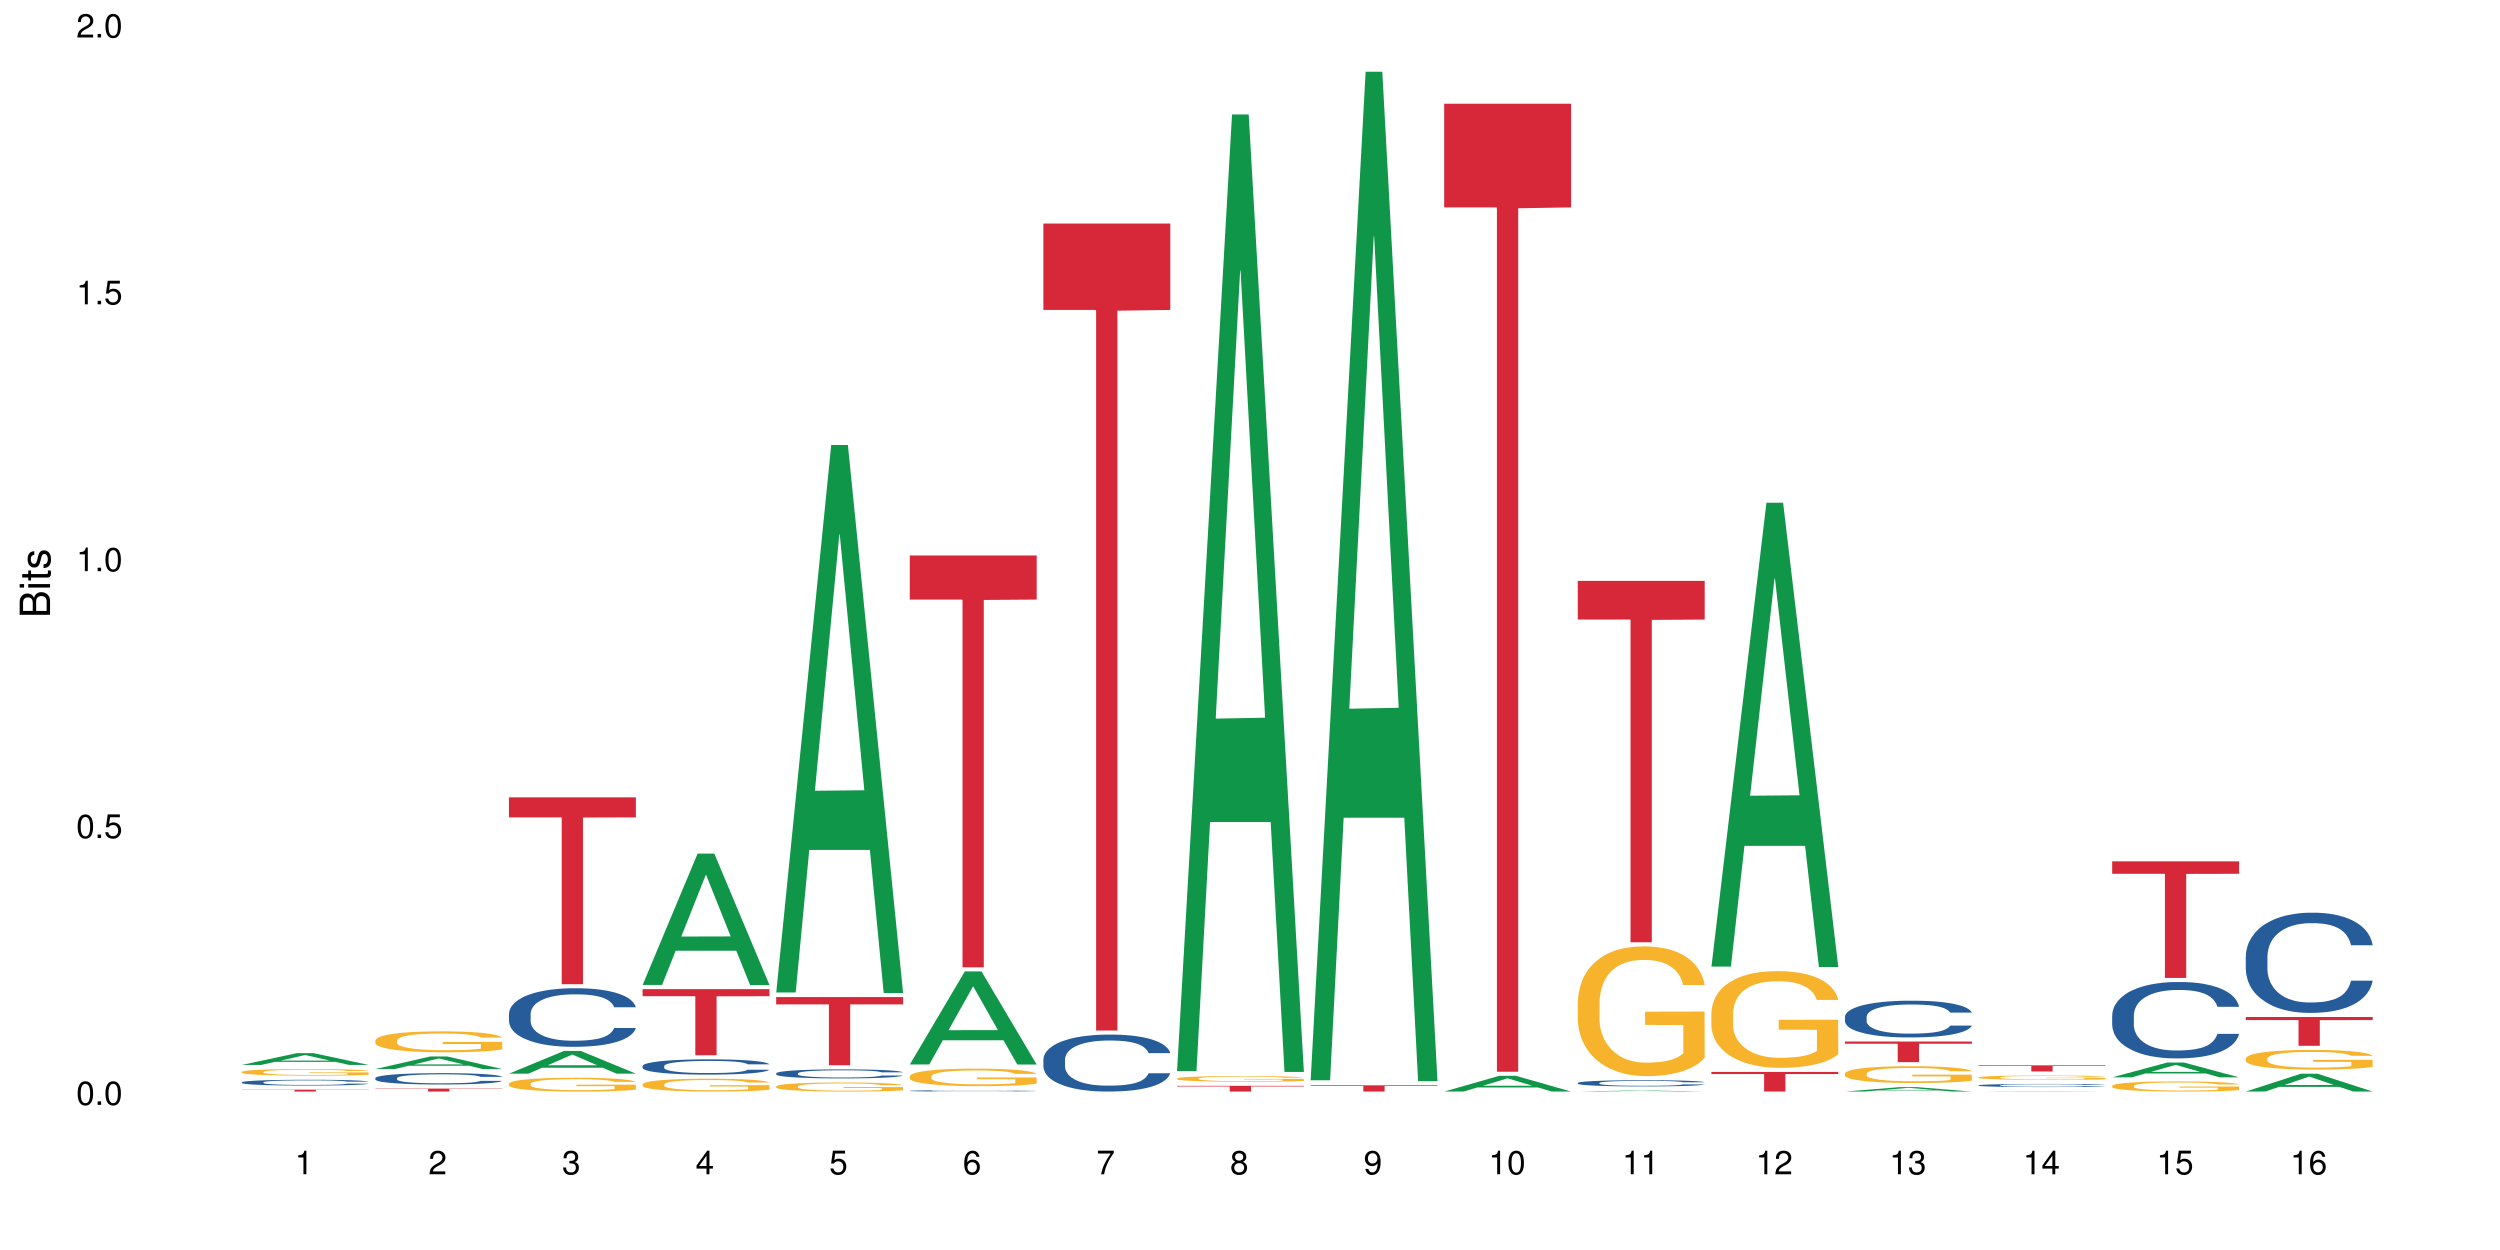 <?xml version="1.0" encoding="UTF-8"?>
<svg xmlns="http://www.w3.org/2000/svg" xmlns:xlink="http://www.w3.org/1999/xlink" width="720pt" height="360pt" viewBox="0 0 720 360" version="1.1">
<defs>
<g>
<symbol overflow="visible" id="glyph0-0">
<path style="stroke:none;" d=""/>
</symbol>
<symbol overflow="visible" id="glyph0-1">
<path style="stroke:none;" d="M 2.641 -6.797 C 2 -6.797 1.422 -6.531 1.078 -6.047 C 0.641 -5.453 0.406 -4.547 0.406 -3.297 C 0.406 -1 1.188 0.219 2.641 0.219 C 4.078 0.219 4.859 -1 4.859 -3.234 C 4.859 -4.562 4.656 -5.438 4.203 -6.047 C 3.844 -6.531 3.281 -6.797 2.641 -6.797 Z M 2.641 -6.047 C 3.547 -6.047 4 -5.125 4 -3.312 C 4 -1.375 3.562 -0.484 2.625 -0.484 C 1.734 -0.484 1.281 -1.422 1.281 -3.281 C 1.281 -5.141 1.734 -6.047 2.641 -6.047 Z M 2.641 -6.047 "/>
</symbol>
<symbol overflow="visible" id="glyph0-2">
<path style="stroke:none;" d="M 1.828 -1 L 0.828 -1 L 0.828 0 L 1.828 0 Z M 1.828 -1 "/>
</symbol>
<symbol overflow="visible" id="glyph0-3">
<path style="stroke:none;" d="M 4.562 -6.797 L 1.062 -6.797 L 0.547 -3.094 L 1.328 -3.094 C 1.719 -3.562 2.047 -3.734 2.578 -3.734 C 3.484 -3.734 4.062 -3.109 4.062 -2.094 C 4.062 -1.125 3.484 -0.531 2.578 -0.531 C 1.828 -0.531 1.375 -0.906 1.188 -1.672 L 0.328 -1.672 C 0.453 -1.109 0.547 -0.844 0.75 -0.594 C 1.125 -0.078 1.828 0.219 2.594 0.219 C 3.969 0.219 4.922 -0.781 4.922 -2.219 C 4.922 -3.562 4.031 -4.484 2.719 -4.484 C 2.25 -4.484 1.859 -4.359 1.469 -4.062 L 1.734 -5.969 L 4.562 -5.969 Z M 4.562 -6.797 "/>
</symbol>
<symbol overflow="visible" id="glyph0-4">
<path style="stroke:none;" d="M 2.484 -4.844 L 2.484 0 L 3.328 0 L 3.328 -6.797 L 2.766 -6.797 C 2.469 -5.75 2.281 -5.609 0.984 -5.453 L 0.984 -4.844 Z M 2.484 -4.844 "/>
</symbol>
<symbol overflow="visible" id="glyph0-5">
<path style="stroke:none;" d="M 4.859 -0.828 L 1.281 -0.828 C 1.359 -1.391 1.672 -1.75 2.5 -2.234 L 3.469 -2.75 C 4.406 -3.266 4.906 -3.969 4.906 -4.812 C 4.906 -5.375 4.672 -5.906 4.266 -6.266 C 3.859 -6.625 3.375 -6.797 2.719 -6.797 C 1.859 -6.797 1.219 -6.5 0.844 -5.922 C 0.609 -5.562 0.5 -5.125 0.484 -4.438 L 1.328 -4.438 C 1.359 -4.906 1.406 -5.188 1.531 -5.406 C 1.75 -5.812 2.188 -6.062 2.703 -6.062 C 3.469 -6.062 4.031 -5.516 4.031 -4.781 C 4.031 -4.25 3.719 -3.797 3.125 -3.438 L 2.234 -2.938 C 0.812 -2.141 0.406 -1.5 0.328 0 L 4.859 0 Z M 4.859 -0.828 "/>
</symbol>
<symbol overflow="visible" id="glyph0-6">
<path style="stroke:none;" d="M 2.125 -3.125 L 2.578 -3.125 C 3.516 -3.125 3.984 -2.703 3.984 -1.891 C 3.984 -1.031 3.469 -0.531 2.578 -0.531 C 1.656 -0.531 1.203 -0.984 1.156 -1.969 L 0.312 -1.969 C 0.344 -1.422 0.438 -1.078 0.609 -0.766 C 0.953 -0.109 1.625 0.219 2.547 0.219 C 3.953 0.219 4.859 -0.609 4.859 -1.906 C 4.859 -2.766 4.516 -3.25 3.703 -3.516 C 4.344 -3.766 4.656 -4.25 4.656 -4.938 C 4.656 -6.109 3.875 -6.797 2.578 -6.797 C 1.203 -6.797 0.484 -6.047 0.453 -4.609 L 1.297 -4.609 C 1.312 -5.016 1.344 -5.25 1.453 -5.453 C 1.641 -5.828 2.062 -6.062 2.594 -6.062 C 3.344 -6.062 3.797 -5.625 3.797 -4.906 C 3.797 -4.422 3.609 -4.141 3.25 -3.984 C 3.016 -3.891 2.719 -3.844 2.125 -3.844 Z M 2.125 -3.125 "/>
</symbol>
<symbol overflow="visible" id="glyph0-7">
<path style="stroke:none;" d="M 3.141 -1.625 L 3.141 0 L 3.984 0 L 3.984 -1.625 L 4.984 -1.625 L 4.984 -2.391 L 3.984 -2.391 L 3.984 -6.797 L 3.359 -6.797 L 0.266 -2.516 L 0.266 -1.625 Z M 3.141 -2.391 L 1 -2.391 L 3.141 -5.359 Z M 3.141 -2.391 "/>
</symbol>
<symbol overflow="visible" id="glyph0-8">
<path style="stroke:none;" d="M 4.781 -5.031 C 4.609 -6.141 3.891 -6.797 2.844 -6.797 C 2.094 -6.797 1.422 -6.438 1.031 -5.828 C 0.609 -5.172 0.406 -4.344 0.406 -3.094 C 0.406 -1.953 0.578 -1.234 0.984 -0.625 C 1.359 -0.078 1.953 0.219 2.703 0.219 C 3.984 0.219 4.922 -0.734 4.922 -2.078 C 4.922 -3.344 4.062 -4.234 2.844 -4.234 C 2.172 -4.234 1.641 -3.969 1.281 -3.469 C 1.281 -5.125 1.828 -6.047 2.797 -6.047 C 3.391 -6.047 3.797 -5.672 3.938 -5.031 Z M 2.734 -3.484 C 3.547 -3.484 4.062 -2.922 4.062 -2 C 4.062 -1.156 3.484 -0.531 2.703 -0.531 C 1.922 -0.531 1.328 -1.188 1.328 -2.047 C 1.328 -2.891 1.906 -3.484 2.734 -3.484 Z M 2.734 -3.484 "/>
</symbol>
<symbol overflow="visible" id="glyph0-9">
<path style="stroke:none;" d="M 4.984 -6.797 L 0.438 -6.797 L 0.438 -5.969 L 4.109 -5.969 C 2.5 -3.656 1.828 -2.234 1.328 0 L 2.219 0 C 2.594 -2.172 3.453 -4.047 4.984 -6.094 Z M 4.984 -6.797 "/>
</symbol>
<symbol overflow="visible" id="glyph0-10">
<path style="stroke:none;" d="M 3.75 -3.578 C 4.453 -4 4.688 -4.344 4.688 -4.984 C 4.688 -6.047 3.844 -6.797 2.641 -6.797 C 1.438 -6.797 0.594 -6.047 0.594 -4.984 C 0.594 -4.359 0.828 -4.016 1.516 -3.578 C 0.734 -3.203 0.359 -2.641 0.359 -1.891 C 0.359 -0.641 1.297 0.219 2.641 0.219 C 3.984 0.219 4.922 -0.641 4.922 -1.875 C 4.922 -2.641 4.531 -3.203 3.75 -3.578 Z M 2.641 -6.047 C 3.359 -6.047 3.812 -5.625 3.812 -4.969 C 3.812 -4.344 3.344 -3.922 2.641 -3.922 C 1.922 -3.922 1.453 -4.344 1.453 -4.984 C 1.453 -5.625 1.922 -6.047 2.641 -6.047 Z M 2.641 -3.203 C 3.484 -3.203 4.062 -2.672 4.062 -1.875 C 4.062 -1.062 3.484 -0.531 2.625 -0.531 C 1.797 -0.531 1.219 -1.078 1.219 -1.875 C 1.219 -2.672 1.797 -3.203 2.641 -3.203 Z M 2.641 -3.203 "/>
</symbol>
<symbol overflow="visible" id="glyph0-11">
<path style="stroke:none;" d="M 0.516 -1.547 C 0.672 -0.438 1.406 0.219 2.438 0.219 C 3.188 0.219 3.859 -0.141 4.266 -0.75 C 4.688 -1.406 4.891 -2.25 4.891 -3.484 C 4.891 -4.625 4.703 -5.359 4.312 -5.953 C 3.938 -6.5 3.344 -6.797 2.594 -6.797 C 1.297 -6.797 0.359 -5.844 0.359 -4.516 C 0.359 -3.25 1.234 -2.344 2.453 -2.344 C 3.094 -2.344 3.562 -2.578 4.016 -3.109 C 4 -1.453 3.469 -0.531 2.5 -0.531 C 1.906 -0.531 1.484 -0.906 1.359 -1.547 Z M 2.578 -6.062 C 3.375 -6.062 3.969 -5.406 3.969 -4.531 C 3.969 -3.688 3.375 -3.094 2.547 -3.094 C 1.734 -3.094 1.234 -3.672 1.234 -4.578 C 1.234 -5.438 1.797 -6.062 2.578 -6.062 Z M 2.578 -6.062 "/>
</symbol>
<symbol overflow="visible" id="glyph1-0">
<path style="stroke:none;" d=""/>
</symbol>
<symbol overflow="visible" id="glyph1-1">
<path style="stroke:none;" d="M 0 -0.953 L 0 -4.891 C 0 -5.719 -0.234 -6.344 -0.734 -6.797 C -1.188 -7.234 -1.812 -7.469 -2.5 -7.469 C -3.547 -7.469 -4.188 -7 -4.625 -5.875 C -4.984 -6.672 -5.641 -7.094 -6.531 -7.094 C -7.156 -7.094 -7.734 -6.859 -8.141 -6.391 C -8.562 -5.938 -8.75 -5.344 -8.75 -4.5 L -8.75 -0.953 Z M -4.984 -2.062 L -7.766 -2.062 L -7.766 -4.219 C -7.766 -4.844 -7.688 -5.203 -7.453 -5.5 C -7.219 -5.812 -6.859 -5.969 -6.375 -5.969 C -5.906 -5.969 -5.531 -5.812 -5.297 -5.5 C -5.062 -5.203 -4.984 -4.844 -4.984 -4.219 Z M -0.984 -2.062 L -4 -2.062 L -4 -4.781 C -4 -5.328 -3.859 -5.688 -3.578 -5.953 C -3.297 -6.219 -2.922 -6.359 -2.484 -6.359 C -2.062 -6.359 -1.688 -6.219 -1.406 -5.953 C -1.109 -5.688 -0.984 -5.328 -0.984 -4.781 Z M -0.984 -2.062 "/>
</symbol>
<symbol overflow="visible" id="glyph1-2">
<path style="stroke:none;" d="M -6.281 -1.797 L -6.281 -0.797 L 0 -0.797 L 0 -1.797 Z M -8.75 -1.797 L -8.75 -0.797 L -7.484 -0.797 L -7.484 -1.797 Z M -8.75 -1.797 "/>
</symbol>
<symbol overflow="visible" id="glyph1-3">
<path style="stroke:none;" d="M -6.281 -3.047 L -6.281 -2.016 L -8.016 -2.016 L -8.016 -1.016 L -6.281 -1.016 L -6.281 -0.172 L -5.469 -0.172 L -5.469 -1.016 L -0.719 -1.016 C -0.078 -1.016 0.281 -1.453 0.281 -2.234 C 0.281 -2.469 0.25 -2.719 0.188 -3.047 L -0.641 -3.047 C -0.609 -2.922 -0.594 -2.766 -0.594 -2.562 C -0.594 -2.141 -0.719 -2.016 -1.156 -2.016 L -5.469 -2.016 L -5.469 -3.047 Z M -6.281 -3.047 "/>
</symbol>
<symbol overflow="visible" id="glyph1-4">
<path style="stroke:none;" d="M -4.531 -5.25 C -5.766 -5.25 -6.469 -4.422 -6.469 -2.969 C -6.469 -1.516 -5.719 -0.562 -4.547 -0.562 C -3.562 -0.562 -3.094 -1.062 -2.734 -2.562 L -2.516 -3.484 C -2.344 -4.188 -2.094 -4.469 -1.625 -4.469 C -1.047 -4.469 -0.641 -3.875 -0.641 -3 C -0.641 -2.453 -0.797 -2 -1.062 -1.75 C -1.25 -1.594 -1.422 -1.531 -1.875 -1.469 L -1.875 -0.406 C -0.422 -0.453 0.281 -1.266 0.281 -2.922 C 0.281 -4.5 -0.5 -5.516 -1.719 -5.516 C -2.656 -5.516 -3.172 -4.984 -3.469 -3.734 L -3.703 -2.766 C -3.891 -1.953 -4.156 -1.609 -4.594 -1.609 C -5.172 -1.609 -5.547 -2.125 -5.547 -2.938 C -5.547 -3.75 -5.203 -4.172 -4.531 -4.203 Z M -4.531 -5.25 "/>
</symbol>
</g>
</defs>
<g id="surface66089">
<rect x="0" y="0" width="720" height="360" style="fill:rgb(100%,100%,100%);fill-opacity:1;stroke:none;"/>
<path style=" stroke:none;fill-rule:nonzero;fill:rgb(6.275%,58.824%,28.235%);fill-opacity:1;" d="M 69.629 306.699 L 69.668 306.699 L 85.484 303.309 L 90.289 303.309 L 106.184 306.703 L 100.598 306.703 L 96.613 305.816 L 79.156 305.816 L 75.254 306.699 L 69.629 306.699 L 80.836 305.449 L 95.012 305.449 L 87.945 303.863 L 87.867 303.859 L 87.789 303.871 L 80.797 305.449 L 80.836 305.449 Z M 69.629 306.699 "/>
<path style=" stroke:none;fill-rule:nonzero;fill:rgb(14.51%,36.078%,60%);fill-opacity:1;" d="M 69.629 311.699 L 69.676 311.699 L 69.676 311.66 L 69.809 311.602 L 70.121 311.531 L 70.434 311.48 L 71.234 311.391 L 72.348 311.305 L 73.508 311.238 L 74.355 311.195 L 75.113 311.168 L 76.852 311.109 L 77.965 311.082 L 79.168 311.055 L 80.641 311.031 L 81.711 311.016 L 84.117 310.992 L 85.898 310.98 L 87.281 310.977 L 90.27 310.977 L 92.051 310.98 L 93.344 310.988 L 94.77 311 L 95.973 311.016 L 98.07 311.047 L 99.941 311.09 L 100.789 311.113 L 102.125 311.164 L 103.152 311.207 L 103.863 311.246 L 104.668 311.305 L 105.379 311.371 L 105.914 311.449 L 106.184 311.516 L 99.941 311.516 L 99.629 311.453 L 99.273 311.406 L 98.605 311.344 L 97.938 311.301 L 97 311.258 L 96.152 311.227 L 94.992 311.199 L 93.969 311.18 L 92.898 311.168 L 91.875 311.156 L 89.91 311.148 L 87.637 311.148 L 86.793 311.152 L 85.055 311.164 L 84.117 311.176 L 82.781 311.195 L 81.844 311.215 L 80.73 311.246 L 79.973 311.273 L 79.035 311.312 L 78.367 311.348 L 77.609 311.398 L 77.164 311.434 L 76.762 311.477 L 76.406 311.527 L 76.137 311.582 L 75.961 311.637 L 75.871 311.691 L 75.871 311.926 L 75.961 311.98 L 76.184 312.047 L 76.762 312.141 L 77.609 312.219 L 78.59 312.285 L 79.527 312.328 L 80.059 312.352 L 80.773 312.375 L 81.887 312.406 L 83.492 312.438 L 84.43 312.449 L 85.855 312.461 L 87.328 312.465 L 89.289 312.465 L 91.027 312.461 L 92.184 312.453 L 93.391 312.441 L 95.039 312.414 L 96.062 312.391 L 96.953 312.359 L 97.625 312.332 L 98.07 312.309 L 98.738 312.262 L 99.273 312.207 L 99.676 312.156 L 99.941 312.105 L 106.184 312.105 L 105.914 312.164 L 105.516 312.223 L 105.113 312.27 L 104.488 312.32 L 103.773 312.367 L 102.75 312.422 L 101.902 312.457 L 100.789 312.496 L 99.762 312.523 L 98.648 312.551 L 97 312.582 L 95.93 312.594 L 94.77 312.609 L 93.391 312.621 L 91.648 312.633 L 89.777 312.637 L 88.039 312.641 L 86.168 312.637 L 84.785 312.629 L 82.957 312.617 L 80.684 312.59 L 79.035 312.559 L 77.742 312.531 L 76.629 312.5 L 75.379 312.461 L 73.773 312.395 L 72.793 312.34 L 72.125 312.297 L 71.367 312.238 L 70.832 312.188 L 70.207 312.102 L 69.762 311.992 L 69.629 311.91 Z M 69.629 311.699 "/>
<path style=" stroke:none;fill-rule:nonzero;fill:rgb(96.863%,70.196%,16.863%);fill-opacity:1;" d="M 69.629 308.703 L 69.676 308.699 L 69.676 308.664 L 69.852 308.586 L 70.297 308.48 L 70.879 308.391 L 71.5 308.32 L 71.902 308.285 L 72.57 308.23 L 73.152 308.191 L 74.621 308.113 L 76.496 308.039 L 77.52 308.008 L 78.68 307.98 L 80.328 307.945 L 81.086 307.934 L 83.402 307.906 L 86.035 307.891 L 88.93 307.883 L 90.27 307.887 L 92.098 307.891 L 94.594 307.91 L 96.02 307.93 L 97.133 307.945 L 98.293 307.969 L 99.719 308.004 L 101.055 308.047 L 102.125 308.09 L 103.195 308.141 L 104.086 308.195 L 104.844 308.258 L 105.516 308.332 L 105.914 308.391 L 106.184 308.453 L 99.984 308.453 L 99.629 308.391 L 99.227 308.344 L 98.559 308.285 L 97.891 308.246 L 97.223 308.211 L 95.973 308.168 L 94.906 308.137 L 93.566 308.113 L 92.273 308.098 L 90.805 308.09 L 89.91 308.086 L 87.551 308.086 L 85.41 308.098 L 84.16 308.109 L 83.27 308.125 L 82.023 308.152 L 81.266 308.172 L 80.816 308.188 L 79.48 308.238 L 78.59 308.289 L 78.098 308.32 L 77.477 308.375 L 77.027 308.422 L 76.539 308.492 L 76.27 308.543 L 75.914 308.664 L 75.871 308.977 L 76.004 309.043 L 76.27 309.113 L 76.629 309.176 L 77.164 309.242 L 77.699 309.293 L 78.633 309.363 L 79.438 309.406 L 80.059 309.438 L 81.266 309.484 L 81.754 309.5 L 82.914 309.531 L 84.117 309.555 L 85.59 309.578 L 86.703 309.586 L 88.484 309.598 L 90.758 309.598 L 93.434 309.586 L 95.129 309.57 L 96.285 309.559 L 97.043 309.547 L 97.98 309.527 L 98.648 309.508 L 99.273 309.488 L 100.031 309.461 L 100.031 309.043 L 89.02 309.043 L 89.02 308.848 L 106.137 308.844 L 106.184 309.527 L 105.246 309.574 L 104.086 309.621 L 102.973 309.652 L 101.812 309.684 L 100.164 309.719 L 98.828 309.738 L 96.777 309.762 L 94.906 309.777 L 92.941 309.789 L 91.203 309.793 L 89.152 309.797 L 87.328 309.793 L 85.363 309.781 L 83.805 309.766 L 82.379 309.75 L 80.953 309.727 L 79.168 309.691 L 78.012 309.66 L 76.805 309.625 L 75.602 309.582 L 74.531 309.535 L 73.82 309.496 L 73.105 309.453 L 72.348 309.402 L 71.637 309.344 L 71.102 309.289 L 70.609 309.227 L 70.254 309.172 L 69.898 309.094 L 69.719 309.027 L 69.629 308.977 Z M 69.629 308.703 "/>
<path style=" stroke:none;fill-rule:nonzero;fill:rgb(83.922%,15.686%,22.353%);fill-opacity:1;" d="M 69.629 313.82 L 106.184 313.82 L 106.184 313.879 L 90.949 313.879 L 90.949 314.371 L 84.82 314.371 L 84.82 313.879 L 69.629 313.879 Z M 69.629 313.82 "/>
<path style=" stroke:none;fill-rule:nonzero;fill:rgb(6.275%,58.824%,28.235%);fill-opacity:1;" d="M 108.105 307.887 L 108.145 307.883 L 123.961 304.254 L 128.766 304.254 L 144.66 307.887 L 139.074 307.887 L 135.09 306.941 L 117.637 306.941 L 113.73 307.887 L 108.105 307.887 L 119.312 306.547 L 133.492 306.543 L 126.422 304.848 L 126.344 304.844 L 126.266 304.855 L 119.273 306.543 L 119.312 306.547 Z M 108.105 307.887 "/>
<path style=" stroke:none;fill-rule:nonzero;fill:rgb(14.51%,36.078%,60%);fill-opacity:1;" d="M 108.105 310.488 L 108.152 310.484 L 108.152 310.414 L 108.285 310.301 L 108.598 310.156 L 108.91 310.059 L 109.711 309.883 L 110.824 309.711 L 111.984 309.582 L 112.832 309.504 L 113.59 309.445 L 115.328 309.332 L 116.441 309.277 L 117.645 309.227 L 119.117 309.176 L 120.188 309.145 L 122.594 309.098 L 124.375 309.078 L 125.758 309.066 L 128.746 309.066 L 130.527 309.078 L 131.82 309.094 L 133.246 309.117 L 134.453 309.145 L 136.547 309.211 L 138.418 309.297 L 139.266 309.344 L 140.602 309.434 L 141.629 309.523 L 142.34 309.602 L 143.145 309.711 L 143.855 309.848 L 144.391 310 L 144.66 310.129 L 138.418 310.129 L 138.105 310.008 L 137.75 309.914 L 137.082 309.793 L 136.414 309.707 L 135.477 309.621 L 134.629 309.562 L 133.469 309.508 L 132.445 309.473 L 131.375 309.445 L 130.352 309.426 L 128.391 309.41 L 126.117 309.41 L 125.27 309.414 L 123.531 309.438 L 122.594 309.461 L 121.258 309.5 L 120.32 309.539 L 119.207 309.598 L 118.449 309.648 L 117.512 309.727 L 116.844 309.797 L 116.086 309.895 L 115.641 309.969 L 115.238 310.055 L 114.883 310.152 L 114.613 310.258 L 114.438 310.367 L 114.348 310.473 L 114.348 310.938 L 114.438 311.043 L 114.66 311.168 L 115.238 311.352 L 116.086 311.508 L 117.066 311.637 L 118.004 311.723 L 118.539 311.766 L 119.25 311.812 L 120.363 311.875 L 121.969 311.934 L 122.906 311.957 L 124.332 311.98 L 125.805 311.992 L 127.766 311.992 L 129.504 311.98 L 130.664 311.965 L 131.867 311.941 L 133.516 311.891 L 134.539 311.844 L 135.434 311.789 L 136.102 311.73 L 136.547 311.684 L 137.215 311.59 L 137.75 311.488 L 138.152 311.383 L 138.418 311.281 L 144.66 311.281 L 144.391 311.402 L 143.992 311.52 L 143.59 311.605 L 142.965 311.711 L 142.254 311.801 L 141.227 311.906 L 140.379 311.977 L 139.266 312.051 L 138.242 312.105 L 137.125 312.156 L 135.477 312.219 L 134.406 312.246 L 133.246 312.273 L 131.867 312.297 L 130.129 312.32 L 128.254 312.332 L 126.516 312.332 L 124.645 312.328 L 123.262 312.316 L 121.434 312.289 L 119.16 312.234 L 117.512 312.18 L 116.219 312.121 L 115.105 312.062 L 113.855 311.98 L 112.254 311.852 L 111.27 311.75 L 110.602 311.664 L 109.844 311.547 L 109.309 311.445 L 108.688 311.277 L 108.238 311.066 L 108.105 310.902 Z M 108.105 310.488 "/>
<path style=" stroke:none;fill-rule:nonzero;fill:rgb(96.863%,70.196%,16.863%);fill-opacity:1;" d="M 108.105 299.617 L 108.152 299.613 L 108.152 299.504 L 108.328 299.254 L 108.773 298.91 L 109.355 298.629 L 109.98 298.41 L 110.379 298.293 L 111.047 298.129 L 111.629 298.008 L 113.098 297.758 L 114.973 297.527 L 115.996 297.426 L 117.156 297.332 L 118.805 297.23 L 119.562 297.191 L 121.879 297.102 L 124.512 297.047 L 127.406 297.031 L 128.746 297.035 L 130.574 297.059 L 133.07 297.117 L 134.496 297.172 L 135.609 297.23 L 136.77 297.301 L 138.195 297.41 L 139.531 297.543 L 140.602 297.676 L 141.672 297.84 L 142.562 298.02 L 143.32 298.211 L 143.992 298.441 L 144.391 298.637 L 144.66 298.828 L 138.465 298.828 L 138.105 298.637 L 137.707 298.488 L 137.035 298.305 L 136.367 298.172 L 135.699 298.066 L 134.453 297.926 L 133.383 297.836 L 132.043 297.758 L 130.75 297.707 L 129.281 297.676 L 128.391 297.664 L 126.027 297.664 L 123.887 297.703 L 122.637 297.746 L 121.746 297.793 L 120.5 297.875 L 119.742 297.941 L 119.297 297.984 L 117.957 298.156 L 117.066 298.309 L 116.574 298.414 L 115.953 298.582 L 115.508 298.73 L 115.016 298.949 L 114.75 299.117 L 114.391 299.492 L 114.348 300.484 L 114.48 300.695 L 114.75 300.922 L 115.105 301.121 L 115.641 301.328 L 116.176 301.488 L 117.109 301.703 L 117.914 301.848 L 118.539 301.941 L 119.742 302.09 L 120.23 302.141 L 121.391 302.238 L 122.594 302.316 L 124.066 302.383 L 125.18 302.418 L 126.961 302.445 L 129.234 302.445 L 131.91 302.41 L 133.605 302.367 L 134.762 302.324 L 135.52 302.285 L 136.457 302.223 L 137.125 302.168 L 137.75 302.105 L 138.508 302.012 L 138.508 300.695 L 127.496 300.688 L 127.496 300.07 L 144.613 300.066 L 144.66 302.223 L 143.723 302.371 L 142.562 302.516 L 141.449 302.625 L 140.289 302.719 L 138.641 302.824 L 137.305 302.891 L 135.254 302.969 L 133.383 303.02 L 131.422 303.051 L 129.68 303.066 L 127.633 303.074 L 125.805 303.062 L 123.844 303.027 L 122.281 302.984 L 120.855 302.93 L 119.43 302.859 L 117.645 302.742 L 116.488 302.648 L 115.285 302.531 L 114.078 302.395 L 113.012 302.246 L 112.297 302.129 L 111.582 301.996 L 110.824 301.832 L 110.113 301.645 L 109.578 301.473 L 109.086 301.281 L 108.73 301.098 L 108.375 300.848 L 108.195 300.648 L 108.105 300.48 Z M 108.105 299.617 "/>
<path style=" stroke:none;fill-rule:nonzero;fill:rgb(83.922%,15.686%,22.353%);fill-opacity:1;" d="M 108.105 313.512 L 144.66 313.512 L 144.66 313.605 L 129.426 313.605 L 129.426 314.371 L 123.297 314.371 L 123.297 313.605 L 108.105 313.605 Z M 108.105 313.512 "/>
<path style=" stroke:none;fill-rule:nonzero;fill:rgb(6.275%,58.824%,28.235%);fill-opacity:1;" d="M 146.582 309.211 L 146.621 309.203 L 162.438 302.664 L 167.242 302.664 L 183.137 309.215 L 177.551 309.215 L 173.57 307.504 L 156.113 307.504 L 152.207 309.211 L 146.582 309.211 L 157.793 306.797 L 171.969 306.793 L 164.898 303.734 L 164.82 303.727 L 164.742 303.746 L 157.754 306.793 L 157.793 306.797 Z M 146.582 309.211 "/>
<path style=" stroke:none;fill-rule:nonzero;fill:rgb(14.51%,36.078%,60%);fill-opacity:1;" d="M 146.582 291.961 L 146.629 291.945 L 146.629 291.574 L 146.762 290.988 L 147.074 290.25 L 147.387 289.738 L 148.188 288.832 L 149.301 287.953 L 150.461 287.273 L 151.309 286.875 L 152.066 286.566 L 153.805 285.996 L 154.918 285.703 L 156.121 285.441 L 157.594 285.18 L 158.664 285.023 L 161.07 284.777 L 162.855 284.668 L 164.234 284.625 L 167.223 284.625 L 169.004 284.684 L 170.297 284.762 L 171.727 284.887 L 172.93 285.023 L 175.023 285.363 L 176.895 285.793 L 177.742 286.043 L 179.078 286.52 L 180.105 286.98 L 180.82 287.383 L 181.621 287.953 L 182.336 288.645 L 182.867 289.434 L 183.137 290.094 L 176.895 290.094 L 176.582 289.477 L 176.227 289 L 175.559 288.367 L 174.891 287.922 L 173.953 287.473 L 173.105 287.18 L 171.949 286.891 L 170.922 286.703 L 169.852 286.566 L 168.828 286.473 L 166.867 286.379 L 164.594 286.379 L 163.746 286.41 L 162.008 286.535 L 161.07 286.641 L 159.734 286.859 L 158.797 287.059 L 157.684 287.367 L 156.926 287.629 L 155.988 288.027 L 155.32 288.383 L 154.562 288.891 L 154.117 289.277 L 153.715 289.711 L 153.359 290.219 L 153.09 290.758 L 152.914 291.328 L 152.824 291.883 L 152.824 294.27 L 152.914 294.828 L 153.137 295.473 L 153.715 296.414 L 154.562 297.23 L 155.543 297.879 L 156.48 298.34 L 157.016 298.555 L 157.727 298.801 L 158.844 299.109 L 160.445 299.418 L 161.383 299.543 L 162.809 299.664 L 164.281 299.727 L 166.242 299.727 L 167.98 299.664 L 169.141 299.59 L 170.344 299.465 L 171.992 299.203 L 173.016 298.957 L 173.91 298.664 L 174.578 298.371 L 175.023 298.125 L 175.691 297.648 L 176.227 297.121 L 176.629 296.582 L 176.895 296.059 L 183.137 296.059 L 182.867 296.676 L 182.469 297.277 L 182.066 297.723 L 181.441 298.262 L 180.73 298.742 L 179.703 299.281 L 178.855 299.637 L 177.742 300.02 L 176.719 300.312 L 175.602 300.574 L 173.953 300.883 L 172.883 301.039 L 171.727 301.176 L 170.344 301.301 L 168.605 301.406 L 166.73 301.469 L 164.992 301.484 L 163.121 301.453 L 161.738 301.391 L 159.91 301.254 L 157.637 300.977 L 155.988 300.684 L 154.695 300.391 L 153.582 300.082 L 152.332 299.664 L 150.73 298.988 L 149.75 298.465 L 149.078 298.031 L 148.32 297.43 L 147.785 296.891 L 147.164 296.027 L 146.719 294.934 L 146.582 294.086 Z M 146.582 291.961 "/>
<path style=" stroke:none;fill-rule:nonzero;fill:rgb(96.863%,70.196%,16.863%);fill-opacity:1;" d="M 146.582 312.098 L 146.629 312.094 L 146.629 312.023 L 146.805 311.859 L 147.25 311.633 L 147.832 311.449 L 148.457 311.305 L 148.855 311.227 L 149.523 311.117 L 150.105 311.039 L 151.574 310.875 L 153.449 310.723 L 154.473 310.656 L 155.633 310.594 L 157.281 310.527 L 158.039 310.5 L 160.359 310.441 L 162.988 310.406 L 165.887 310.395 L 167.223 310.398 L 169.051 310.414 L 171.547 310.453 L 172.973 310.488 L 174.086 310.527 L 175.246 310.574 L 176.672 310.645 L 178.012 310.734 L 179.078 310.82 L 180.148 310.93 L 181.043 311.047 L 181.801 311.172 L 182.469 311.324 L 182.867 311.453 L 183.137 311.578 L 176.941 311.578 L 176.582 311.453 L 176.184 311.355 L 175.516 311.234 L 174.844 311.148 L 174.176 311.078 L 172.93 310.984 L 171.859 310.926 L 170.52 310.875 L 169.227 310.844 L 167.758 310.82 L 166.867 310.812 L 164.504 310.812 L 162.363 310.84 L 161.117 310.867 L 160.223 310.898 L 158.977 310.949 L 158.219 310.996 L 157.773 311.023 L 156.434 311.137 L 155.543 311.238 L 155.055 311.309 L 154.43 311.414 L 153.984 311.516 L 153.492 311.66 L 153.227 311.77 L 152.867 312.016 L 152.824 312.668 L 152.957 312.805 L 153.227 312.953 L 153.582 313.086 L 154.117 313.223 L 154.652 313.328 L 155.586 313.469 L 156.391 313.566 L 157.016 313.625 L 158.219 313.723 L 158.707 313.758 L 159.867 313.824 L 161.07 313.875 L 162.543 313.918 L 163.656 313.938 L 165.438 313.957 L 167.711 313.957 L 170.387 313.934 L 172.082 313.906 L 173.242 313.879 L 174 313.852 L 174.934 313.812 L 175.602 313.773 L 176.227 313.734 L 176.984 313.672 L 176.984 312.805 L 165.973 312.801 L 165.973 312.395 L 183.094 312.391 L 183.137 313.812 L 182.199 313.91 L 181.043 314.004 L 179.926 314.078 L 178.77 314.137 L 177.117 314.207 L 175.781 314.25 L 173.73 314.301 L 171.859 314.336 L 169.898 314.355 L 168.16 314.367 L 166.109 314.371 L 164.281 314.363 L 162.32 314.34 L 160.758 314.312 L 159.332 314.277 L 157.906 314.23 L 156.121 314.152 L 154.965 314.09 L 153.762 314.016 L 152.555 313.926 L 151.488 313.824 L 150.773 313.75 L 150.059 313.664 L 149.301 313.555 L 148.59 313.43 L 148.055 313.316 L 147.562 313.191 L 147.207 313.07 L 146.852 312.906 L 146.672 312.777 L 146.582 312.664 Z M 146.582 312.098 "/>
<path style=" stroke:none;fill-rule:nonzero;fill:rgb(83.922%,15.686%,22.353%);fill-opacity:1;" d="M 146.582 229.641 L 183.137 229.641 L 183.137 235.402 L 167.902 235.453 L 167.902 283.445 L 161.773 283.445 L 161.773 235.5 L 161.684 235.402 L 146.582 235.402 Z M 146.582 229.641 "/>
<path style=" stroke:none;fill-rule:nonzero;fill:rgb(6.275%,58.824%,28.235%);fill-opacity:1;" d="M 185.059 283.66 L 185.098 283.625 L 200.914 245.832 L 205.719 245.832 L 221.613 283.695 L 216.027 283.695 L 212.047 273.812 L 194.59 273.812 L 190.684 283.66 L 185.059 283.66 L 196.27 269.723 L 210.445 269.688 L 203.375 252.016 L 203.297 251.98 L 203.219 252.09 L 196.23 269.688 L 196.27 269.723 Z M 185.059 283.66 "/>
<path style=" stroke:none;fill-rule:nonzero;fill:rgb(14.51%,36.078%,60%);fill-opacity:1;" d="M 185.059 307.008 L 185.105 307 L 185.105 306.906 L 185.238 306.754 L 185.551 306.559 L 185.863 306.426 L 186.664 306.191 L 187.781 305.961 L 188.938 305.785 L 189.785 305.68 L 190.543 305.598 L 192.281 305.449 L 193.395 305.375 L 194.602 305.305 L 196.07 305.238 L 197.141 305.195 L 199.547 305.133 L 201.332 305.105 L 202.711 305.094 L 205.699 305.094 L 207.484 305.109 L 208.773 305.129 L 210.203 305.16 L 211.406 305.195 L 213.5 305.285 L 215.371 305.398 L 216.219 305.461 L 217.559 305.586 L 218.582 305.707 L 219.297 305.812 L 220.098 305.961 L 220.812 306.141 L 221.348 306.348 L 221.613 306.52 L 215.371 306.52 L 215.062 306.359 L 214.703 306.234 L 214.035 306.07 L 213.367 305.953 L 212.43 305.836 L 211.582 305.758 L 210.426 305.684 L 209.398 305.637 L 208.328 305.598 L 207.305 305.574 L 205.344 305.551 L 203.07 305.551 L 202.223 305.559 L 200.484 305.59 L 199.547 305.617 L 198.211 305.676 L 197.273 305.727 L 196.16 305.809 L 195.402 305.875 L 194.465 305.98 L 193.797 306.074 L 193.039 306.207 L 192.594 306.305 L 192.191 306.418 L 191.836 306.551 L 191.57 306.691 L 191.391 306.84 L 191.301 306.984 L 191.301 307.609 L 191.391 307.754 L 191.613 307.922 L 192.191 308.168 L 193.039 308.379 L 194.02 308.551 L 194.957 308.672 L 195.492 308.727 L 196.203 308.789 L 197.32 308.871 L 198.922 308.953 L 199.859 308.984 L 201.285 309.016 L 202.758 309.031 L 204.719 309.031 L 206.457 309.016 L 207.617 308.996 L 208.82 308.965 L 210.469 308.895 L 211.496 308.832 L 212.387 308.754 L 213.055 308.68 L 213.5 308.613 L 214.168 308.488 L 214.703 308.352 L 215.105 308.211 L 215.371 308.074 L 221.613 308.074 L 221.348 308.234 L 220.945 308.395 L 220.543 308.508 L 219.918 308.648 L 219.207 308.773 L 218.18 308.914 L 217.336 309.008 L 216.219 309.109 L 215.195 309.184 L 214.078 309.254 L 212.43 309.332 L 211.359 309.375 L 210.203 309.41 L 208.82 309.441 L 207.082 309.469 L 205.211 309.484 L 203.469 309.492 L 201.598 309.48 L 200.215 309.465 L 198.391 309.43 L 196.117 309.359 L 194.465 309.281 L 193.172 309.203 L 192.059 309.125 L 190.812 309.016 L 189.207 308.84 L 188.227 308.703 L 187.555 308.59 L 186.797 308.434 L 186.266 308.293 L 185.641 308.066 L 185.195 307.781 L 185.059 307.562 Z M 185.059 307.008 "/>
<path style=" stroke:none;fill-rule:nonzero;fill:rgb(96.863%,70.196%,16.863%);fill-opacity:1;" d="M 185.059 312.254 L 185.105 312.25 L 185.105 312.184 L 185.281 312.031 L 185.73 311.824 L 186.309 311.648 L 186.934 311.516 L 187.332 311.445 L 188.004 311.344 L 188.582 311.27 L 190.055 311.117 L 191.926 310.973 L 192.949 310.914 L 194.109 310.855 L 195.758 310.793 L 196.516 310.77 L 198.836 310.715 L 201.465 310.68 L 204.363 310.668 L 205.699 310.672 L 207.527 310.688 L 210.023 310.723 L 211.449 310.758 L 212.562 310.793 L 213.723 310.836 L 215.148 310.902 L 216.488 310.984 L 217.559 311.066 L 218.625 311.168 L 219.52 311.273 L 220.277 311.395 L 220.945 311.535 L 221.348 311.652 L 221.613 311.773 L 215.418 311.773 L 215.062 311.652 L 214.66 311.562 L 213.992 311.449 L 213.32 311.371 L 212.652 311.305 L 211.406 311.219 L 210.336 311.164 L 209 311.117 L 207.707 311.086 L 206.234 311.066 L 205.344 311.059 L 202.98 311.059 L 200.84 311.082 L 199.594 311.109 L 198.699 311.137 L 197.453 311.188 L 196.695 311.227 L 196.25 311.254 L 194.91 311.359 L 194.02 311.453 L 193.531 311.52 L 192.906 311.621 L 192.461 311.711 L 191.969 311.848 L 191.703 311.949 L 191.344 312.176 L 191.301 312.785 L 191.434 312.914 L 191.703 313.051 L 192.059 313.176 L 192.594 313.301 L 193.129 313.402 L 194.066 313.531 L 194.867 313.621 L 195.492 313.68 L 196.695 313.77 L 197.184 313.801 L 198.344 313.859 L 199.547 313.906 L 201.02 313.949 L 202.133 313.969 L 203.918 313.984 L 206.191 313.984 L 208.863 313.965 L 210.559 313.938 L 211.719 313.91 L 212.477 313.887 L 213.41 313.852 L 214.078 313.816 L 214.703 313.777 L 215.461 313.723 L 215.461 312.914 L 204.453 312.91 L 204.453 312.531 L 221.57 312.527 L 221.613 313.852 L 220.676 313.941 L 219.52 314.031 L 218.402 314.098 L 217.246 314.156 L 215.594 314.219 L 214.258 314.258 L 212.207 314.305 L 210.336 314.336 L 208.375 314.355 L 206.637 314.367 L 204.586 314.371 L 202.758 314.363 L 200.797 314.344 L 199.234 314.316 L 197.809 314.281 L 196.383 314.238 L 194.602 314.168 L 193.441 314.109 L 192.238 314.039 L 191.035 313.953 L 189.965 313.863 L 189.25 313.793 L 188.539 313.711 L 187.781 313.609 L 187.066 313.496 L 186.531 313.391 L 186.039 313.273 L 185.684 313.16 L 185.328 313.008 L 185.148 312.887 L 185.059 312.781 Z M 185.059 312.254 "/>
<path style=" stroke:none;fill-rule:nonzero;fill:rgb(83.922%,15.686%,22.353%);fill-opacity:1;" d="M 185.059 284.875 L 221.613 284.875 L 221.613 286.91 L 206.379 286.93 L 206.379 303.914 L 200.25 303.914 L 200.25 286.949 L 200.16 286.91 L 185.059 286.91 Z M 185.059 284.875 "/>
<path style=" stroke:none;fill-rule:nonzero;fill:rgb(6.275%,58.824%,28.235%);fill-opacity:1;" d="M 223.539 285.828 L 223.578 285.68 L 239.391 128.152 L 244.195 128.152 L 260.09 285.977 L 254.504 285.977 L 250.523 244.781 L 233.066 244.781 L 229.16 285.828 L 223.539 285.828 L 234.746 227.738 L 248.922 227.59 L 241.852 153.938 L 241.773 153.789 L 241.695 154.234 L 234.707 227.59 L 234.746 227.738 Z M 223.539 285.828 "/>
<path style=" stroke:none;fill-rule:nonzero;fill:rgb(14.51%,36.078%,60%);fill-opacity:1;" d="M 223.539 309.113 L 223.582 309.109 L 223.582 309.055 L 223.715 308.961 L 224.027 308.848 L 224.34 308.77 L 225.141 308.629 L 226.258 308.492 L 227.414 308.387 L 228.262 308.328 L 229.02 308.277 L 230.758 308.191 L 231.875 308.145 L 233.078 308.105 L 234.547 308.062 L 235.617 308.039 L 238.023 308.004 L 239.809 307.984 L 241.191 307.98 L 244.176 307.98 L 245.961 307.988 L 247.254 308 L 248.68 308.02 L 249.883 308.039 L 251.977 308.094 L 253.848 308.16 L 254.695 308.199 L 256.035 308.273 L 257.059 308.344 L 257.773 308.406 L 258.574 308.492 L 259.289 308.602 L 259.824 308.723 L 260.09 308.824 L 253.848 308.824 L 253.539 308.73 L 253.18 308.656 L 252.512 308.559 L 251.844 308.488 L 250.906 308.418 L 250.059 308.375 L 248.902 308.328 L 247.875 308.301 L 246.805 308.277 L 245.781 308.266 L 243.82 308.25 L 241.547 308.25 L 240.699 308.254 L 238.961 308.273 L 238.023 308.289 L 236.688 308.324 L 235.75 308.355 L 234.637 308.402 L 233.879 308.441 L 232.941 308.504 L 232.273 308.559 L 231.516 308.637 L 231.07 308.699 L 230.668 308.766 L 230.312 308.844 L 230.047 308.926 L 229.867 309.016 L 229.777 309.102 L 229.777 309.469 L 229.867 309.555 L 230.09 309.656 L 230.668 309.801 L 231.516 309.926 L 232.496 310.027 L 233.434 310.098 L 233.969 310.133 L 234.68 310.172 L 235.797 310.219 L 237.402 310.266 L 238.336 310.285 L 239.762 310.305 L 241.234 310.312 L 243.195 310.312 L 244.934 310.305 L 246.094 310.293 L 247.297 310.273 L 248.945 310.23 L 249.973 310.195 L 250.863 310.148 L 251.531 310.105 L 251.977 310.066 L 252.645 309.992 L 253.18 309.91 L 253.582 309.828 L 253.848 309.746 L 260.09 309.746 L 259.824 309.84 L 259.422 309.934 L 259.02 310.004 L 258.395 310.086 L 257.684 310.16 L 256.656 310.246 L 255.812 310.301 L 254.695 310.359 L 253.672 310.402 L 252.559 310.445 L 250.906 310.492 L 249.836 310.516 L 248.68 310.539 L 247.297 310.555 L 245.559 310.574 L 243.688 310.582 L 241.949 310.586 L 240.074 310.578 L 238.695 310.57 L 236.867 310.551 L 234.594 310.508 L 232.941 310.461 L 231.648 310.414 L 230.535 310.367 L 229.289 310.305 L 227.684 310.199 L 226.703 310.117 L 226.035 310.051 L 225.277 309.957 L 224.742 309.875 L 224.117 309.742 L 223.672 309.574 L 223.539 309.441 Z M 223.539 309.113 "/>
<path style=" stroke:none;fill-rule:nonzero;fill:rgb(96.863%,70.196%,16.863%);fill-opacity:1;" d="M 223.539 312.879 L 223.582 312.879 L 223.582 312.832 L 223.762 312.723 L 224.207 312.574 L 224.785 312.453 L 225.41 312.359 L 225.812 312.309 L 226.48 312.238 L 227.059 312.188 L 228.531 312.078 L 230.402 311.98 L 231.426 311.938 L 232.586 311.895 L 234.234 311.852 L 234.992 311.832 L 237.312 311.797 L 239.941 311.773 L 242.84 311.766 L 244.176 311.766 L 246.004 311.777 L 248.5 311.801 L 249.926 311.828 L 251.043 311.852 L 252.199 311.883 L 253.625 311.93 L 254.965 311.984 L 256.035 312.043 L 257.105 312.113 L 257.996 312.191 L 258.754 312.273 L 259.422 312.375 L 259.824 312.457 L 260.09 312.539 L 253.895 312.539 L 253.539 312.457 L 253.137 312.395 L 252.469 312.312 L 251.801 312.258 L 251.129 312.211 L 249.883 312.148 L 248.812 312.113 L 247.477 312.078 L 246.184 312.059 L 244.711 312.043 L 243.82 312.039 L 241.457 312.039 L 239.316 312.055 L 238.07 312.074 L 237.18 312.094 L 235.93 312.129 L 235.172 312.156 L 234.727 312.176 L 233.391 312.25 L 232.496 312.316 L 232.008 312.363 L 231.383 312.434 L 230.938 312.496 L 230.445 312.594 L 230.18 312.664 L 229.824 312.824 L 229.777 313.254 L 229.91 313.344 L 230.18 313.441 L 230.535 313.527 L 231.07 313.617 L 231.605 313.688 L 232.543 313.781 L 233.344 313.844 L 233.969 313.883 L 235.172 313.945 L 235.664 313.969 L 236.82 314.012 L 238.023 314.043 L 239.496 314.074 L 240.609 314.086 L 242.395 314.098 L 244.668 314.098 L 247.34 314.086 L 249.035 314.066 L 250.195 314.047 L 250.953 314.031 L 251.887 314.004 L 252.559 313.98 L 253.18 313.953 L 253.938 313.914 L 253.938 313.344 L 242.93 313.344 L 242.93 313.074 L 260.047 313.074 L 260.09 314.004 L 259.152 314.07 L 257.996 314.129 L 256.879 314.18 L 255.723 314.219 L 254.074 314.262 L 252.734 314.293 L 250.684 314.324 L 248.812 314.348 L 246.852 314.359 L 245.113 314.367 L 243.062 314.371 L 241.234 314.367 L 239.273 314.352 L 237.711 314.332 L 236.285 314.309 L 234.859 314.277 L 233.078 314.227 L 231.918 314.188 L 230.715 314.137 L 229.512 314.078 L 228.441 314.012 L 227.727 313.965 L 227.016 313.906 L 226.258 313.836 L 225.543 313.754 L 225.008 313.68 L 224.52 313.598 L 224.16 313.52 L 223.805 313.41 L 223.625 313.324 L 223.539 313.254 Z M 223.539 312.879 "/>
<path style=" stroke:none;fill-rule:nonzero;fill:rgb(83.922%,15.686%,22.353%);fill-opacity:1;" d="M 223.539 287.156 L 260.09 287.156 L 260.09 289.258 L 244.855 289.277 L 244.855 306.801 L 238.727 306.801 L 238.727 289.297 L 238.637 289.258 L 223.539 289.258 Z M 223.539 287.156 "/>
<path style=" stroke:none;fill-rule:nonzero;fill:rgb(6.275%,58.824%,28.235%);fill-opacity:1;" d="M 262.016 306.566 L 262.055 306.543 L 277.871 279.77 L 282.672 279.77 L 298.566 306.594 L 292.984 306.594 L 289 299.59 L 271.543 299.59 L 267.637 306.566 L 262.016 306.566 L 273.223 296.695 L 287.398 296.668 L 280.328 284.152 L 280.25 284.125 L 280.172 284.203 L 273.184 296.668 L 273.223 296.695 Z M 262.016 306.566 "/>
<path style=" stroke:none;fill-rule:nonzero;fill:rgb(14.51%,36.078%,60%);fill-opacity:1;" d="M 262.016 314.156 L 262.059 314.156 L 262.059 314.148 L 262.191 314.137 L 262.504 314.121 L 262.816 314.109 L 263.617 314.09 L 264.734 314.07 L 265.891 314.055 L 266.738 314.043 L 267.496 314.039 L 269.234 314.023 L 270.352 314.02 L 271.555 314.012 L 273.023 314.008 L 274.094 314.004 L 276.5 313.996 L 285.73 313.996 L 287.156 314 L 288.359 314.004 L 290.453 314.012 L 292.328 314.02 L 293.172 314.027 L 294.512 314.035 L 295.535 314.047 L 296.25 314.055 L 297.051 314.07 L 297.766 314.086 L 298.301 314.102 L 298.566 314.117 L 292.328 314.117 L 292.016 314.102 L 291.656 314.094 L 290.988 314.078 L 290.32 314.066 L 289.383 314.059 L 288.539 314.051 L 287.379 314.047 L 286.352 314.039 L 285.285 314.039 L 284.258 314.035 L 279.176 314.035 L 277.438 314.039 L 276.5 314.039 L 275.164 314.043 L 274.227 314.047 L 273.113 314.055 L 272.355 314.062 L 271.422 314.07 L 270.75 314.078 L 269.992 314.09 L 269.547 314.098 L 269.148 314.109 L 268.789 314.121 L 268.523 314.133 L 268.344 314.145 L 268.254 314.156 L 268.254 314.211 L 268.344 314.223 L 268.566 314.238 L 269.148 314.258 L 269.992 314.277 L 270.973 314.289 L 271.91 314.301 L 272.445 314.305 L 273.16 314.312 L 274.273 314.316 L 275.879 314.324 L 276.812 314.328 L 278.238 314.332 L 283.41 314.332 L 284.57 314.328 L 285.773 314.324 L 287.422 314.32 L 288.449 314.312 L 289.34 314.309 L 290.008 314.301 L 290.453 314.297 L 291.121 314.285 L 291.656 314.273 L 292.059 314.262 L 292.328 314.25 L 298.566 314.25 L 298.301 314.262 L 297.898 314.277 L 297.496 314.285 L 296.875 314.297 L 296.16 314.309 L 295.137 314.32 L 294.289 314.328 L 293.172 314.34 L 292.148 314.344 L 291.035 314.352 L 289.383 314.355 L 288.316 314.359 L 287.156 314.363 L 285.773 314.367 L 284.035 314.367 L 282.164 314.371 L 278.551 314.371 L 277.172 314.367 L 275.344 314.367 L 273.07 314.359 L 271.422 314.352 L 270.129 314.348 L 269.012 314.34 L 267.766 314.332 L 266.16 314.316 L 265.18 314.305 L 264.512 314.293 L 263.754 314.281 L 263.219 314.27 L 262.594 314.25 L 262.148 314.223 L 262.016 314.207 Z M 262.016 314.156 "/>
<path style=" stroke:none;fill-rule:nonzero;fill:rgb(96.863%,70.196%,16.863%);fill-opacity:1;" d="M 262.016 309.934 L 262.059 309.926 L 262.059 309.836 L 262.238 309.629 L 262.684 309.344 L 263.262 309.105 L 263.887 308.922 L 264.289 308.828 L 264.957 308.688 L 265.535 308.586 L 267.008 308.379 L 268.879 308.188 L 269.906 308.102 L 271.062 308.023 L 272.711 307.938 L 273.469 307.906 L 275.789 307.832 L 278.418 307.785 L 281.316 307.773 L 282.652 307.777 L 284.48 307.793 L 286.977 307.844 L 288.402 307.891 L 289.52 307.938 L 290.676 307.996 L 292.105 308.09 L 293.441 308.199 L 294.512 308.309 L 295.582 308.449 L 296.473 308.598 L 297.23 308.758 L 297.898 308.949 L 298.301 309.113 L 298.566 309.273 L 292.371 309.273 L 292.016 309.113 L 291.613 308.988 L 290.945 308.836 L 290.277 308.727 L 289.605 308.637 L 288.359 308.52 L 287.289 308.445 L 285.953 308.379 L 284.66 308.34 L 283.188 308.309 L 282.297 308.301 L 279.934 308.301 L 277.793 308.332 L 276.547 308.371 L 275.656 308.406 L 274.406 308.477 L 273.648 308.531 L 273.203 308.57 L 271.867 308.711 L 270.973 308.84 L 270.484 308.926 L 269.859 309.066 L 269.414 309.191 L 268.922 309.375 L 268.656 309.512 L 268.301 309.824 L 268.254 310.656 L 268.391 310.828 L 268.656 311.02 L 269.012 311.184 L 269.547 311.359 L 270.082 311.492 L 271.02 311.672 L 271.82 311.793 L 272.445 311.871 L 273.648 311.996 L 274.141 312.035 L 275.297 312.121 L 276.5 312.184 L 277.973 312.238 L 279.086 312.266 L 280.871 312.289 L 283.145 312.289 L 285.816 312.262 L 287.512 312.227 L 288.672 312.188 L 289.43 312.156 L 290.363 312.105 L 291.035 312.059 L 291.656 312.008 L 292.414 311.93 L 292.414 310.828 L 281.406 310.824 L 281.406 310.309 L 298.523 310.305 L 298.566 312.105 L 297.633 312.23 L 296.473 312.352 L 295.359 312.441 L 294.199 312.52 L 292.551 312.609 L 291.211 312.664 L 289.16 312.727 L 287.289 312.77 L 285.328 312.797 L 283.59 312.809 L 281.539 312.816 L 279.711 312.805 L 277.75 312.777 L 276.191 312.742 L 274.762 312.695 L 273.336 312.637 L 271.555 312.539 L 270.395 312.461 L 269.191 312.363 L 267.988 312.25 L 266.918 312.125 L 266.203 312.027 L 265.492 311.918 L 264.734 311.777 L 264.02 311.621 L 263.484 311.48 L 262.996 311.316 L 262.637 311.168 L 262.281 310.957 L 262.102 310.793 L 262.016 310.648 Z M 262.016 309.934 "/>
<path style=" stroke:none;fill-rule:nonzero;fill:rgb(83.922%,15.686%,22.353%);fill-opacity:1;" d="M 262.016 159.977 L 298.566 159.977 L 298.566 172.676 L 283.332 172.785 L 283.332 278.59 L 277.203 278.59 L 277.203 172.898 L 277.113 172.676 L 262.016 172.676 Z M 262.016 159.977 "/>
<path style=" stroke:none;fill-rule:nonzero;fill:rgb(14.51%,36.078%,60%);fill-opacity:1;" d="M 300.492 305.105 L 300.535 305.09 L 300.535 304.73 L 300.668 304.16 L 300.98 303.441 L 301.293 302.945 L 302.098 302.062 L 303.211 301.207 L 304.371 300.547 L 305.215 300.156 L 305.973 299.859 L 307.711 299.305 L 308.828 299.02 L 310.031 298.762 L 311.5 298.508 L 312.57 298.359 L 314.98 298.117 L 316.762 298.016 L 318.145 297.969 L 321.129 297.969 L 322.914 298.027 L 324.207 298.105 L 325.633 298.223 L 326.836 298.359 L 328.93 298.688 L 330.805 299.109 L 331.652 299.348 L 332.988 299.812 L 334.012 300.262 L 334.727 300.652 L 335.527 301.207 L 336.242 301.883 L 336.777 302.645 L 337.043 303.293 L 330.805 303.293 L 330.492 302.691 L 330.137 302.227 L 329.465 301.613 L 328.797 301.176 L 327.863 300.742 L 327.016 300.457 L 325.855 300.172 L 324.832 299.992 L 323.762 299.859 L 322.734 299.77 L 320.773 299.68 L 318.5 299.68 L 317.652 299.707 L 315.914 299.828 L 314.98 299.934 L 313.641 300.145 L 312.707 300.336 L 311.59 300.637 L 310.832 300.891 L 309.898 301.281 L 309.227 301.625 L 308.469 302.121 L 308.023 302.496 L 307.625 302.918 L 307.266 303.41 L 307 303.938 L 306.82 304.492 L 306.73 305.031 L 306.73 307.355 L 306.82 307.895 L 307.043 308.523 L 307.625 309.438 L 308.469 310.234 L 309.449 310.863 L 310.387 311.312 L 310.922 311.523 L 311.637 311.762 L 312.75 312.062 L 314.355 312.363 L 315.289 312.48 L 316.719 312.602 L 318.188 312.66 L 320.148 312.66 L 321.887 312.602 L 323.047 312.527 L 324.25 312.406 L 325.898 312.152 L 326.926 311.91 L 327.816 311.629 L 328.484 311.344 L 328.93 311.102 L 329.602 310.637 L 330.137 310.129 L 330.535 309.602 L 330.805 309.094 L 337.043 309.094 L 336.777 309.691 L 336.375 310.277 L 335.973 310.711 L 335.352 311.238 L 334.637 311.703 L 333.613 312.227 L 332.766 312.57 L 331.652 312.945 L 330.625 313.23 L 329.512 313.484 L 327.863 313.785 L 326.793 313.938 L 325.633 314.07 L 324.25 314.191 L 322.512 314.297 L 320.641 314.355 L 318.902 314.371 L 317.027 314.34 L 315.648 314.281 L 313.82 314.145 L 311.547 313.875 L 309.898 313.59 L 308.605 313.305 L 307.488 313.008 L 306.242 312.602 L 304.637 311.941 L 303.656 311.434 L 302.988 311.012 L 302.23 310.426 L 301.695 309.902 L 301.07 309.062 L 300.625 308 L 300.492 307.176 Z M 300.492 305.105 "/>
<path style=" stroke:none;fill-rule:nonzero;fill:rgb(83.922%,15.686%,22.353%);fill-opacity:1;" d="M 300.492 64.387 L 337.043 64.387 L 337.043 89.262 L 321.809 89.48 L 321.809 296.789 L 315.68 296.789 L 315.68 89.699 L 315.594 89.262 L 300.492 89.262 Z M 300.492 64.387 "/>
<path style=" stroke:none;fill-rule:nonzero;fill:rgb(6.275%,58.824%,28.235%);fill-opacity:1;" d="M 338.969 308.461 L 339.008 308.199 L 354.824 32.957 L 359.625 32.957 L 375.52 308.719 L 369.938 308.719 L 365.953 236.734 L 348.496 236.734 L 344.59 308.461 L 338.969 308.461 L 350.176 206.957 L 364.352 206.699 L 357.285 78.012 L 357.207 77.75 L 357.129 78.527 L 350.137 206.699 L 350.176 206.957 Z M 338.969 308.461 "/>
<path style=" stroke:none;fill-rule:nonzero;fill:rgb(96.863%,70.196%,16.863%);fill-opacity:1;" d="M 338.969 310.602 L 339.012 310.602 L 339.012 310.57 L 339.191 310.504 L 339.637 310.41 L 340.215 310.336 L 340.84 310.273 L 341.242 310.242 L 341.91 310.199 L 342.488 310.164 L 343.961 310.098 L 345.832 310.035 L 346.859 310.008 L 348.016 309.98 L 349.668 309.953 L 350.426 309.941 L 352.742 309.918 L 355.371 309.902 L 358.27 309.898 L 359.605 309.898 L 361.434 309.906 L 363.93 309.922 L 365.359 309.938 L 366.473 309.953 L 367.633 309.973 L 369.059 310.004 L 370.395 310.039 L 371.465 310.074 L 372.535 310.121 L 373.426 310.168 L 374.184 310.219 L 374.852 310.285 L 375.254 310.336 L 375.52 310.387 L 369.324 310.387 L 368.969 310.336 L 368.566 310.297 L 367.898 310.246 L 367.23 310.211 L 366.562 310.18 L 365.312 310.141 L 364.242 310.117 L 362.906 310.098 L 361.613 310.082 L 360.141 310.074 L 359.25 310.07 L 356.887 310.07 L 354.75 310.082 L 353.5 310.094 L 352.609 310.105 L 351.359 310.129 L 350.602 310.145 L 350.156 310.16 L 348.82 310.203 L 347.93 310.246 L 347.438 310.277 L 346.812 310.32 L 346.367 310.363 L 345.879 310.422 L 345.609 310.465 L 345.254 310.57 L 345.207 310.84 L 345.344 310.898 L 345.609 310.957 L 345.965 311.012 L 346.5 311.07 L 347.035 311.113 L 347.973 311.172 L 348.773 311.211 L 349.398 311.238 L 350.602 311.277 L 351.094 311.289 L 352.254 311.316 L 353.457 311.34 L 354.926 311.355 L 356.043 311.367 L 357.824 311.375 L 360.098 311.375 L 362.773 311.363 L 364.465 311.352 L 365.625 311.34 L 366.383 311.328 L 367.32 311.312 L 367.988 311.297 L 368.613 311.281 L 369.371 311.258 L 369.371 310.898 L 358.359 310.895 L 358.359 310.727 L 375.477 310.727 L 375.52 311.312 L 374.586 311.355 L 373.426 311.395 L 372.312 311.422 L 371.152 311.449 L 369.504 311.477 L 368.168 311.496 L 366.117 311.516 L 364.242 311.531 L 362.281 311.539 L 360.543 311.543 L 356.664 311.543 L 354.703 311.531 L 353.145 311.52 L 351.719 311.504 L 350.289 311.484 L 348.508 311.453 L 347.348 311.43 L 346.145 311.398 L 344.941 311.359 L 343.871 311.32 L 343.16 311.289 L 342.445 311.25 L 341.688 311.207 L 340.973 311.156 L 340.438 311.109 L 339.949 311.055 L 339.594 311.008 L 339.234 310.938 L 339.059 310.883 L 338.969 310.84 Z M 338.969 310.602 "/>
<path style=" stroke:none;fill-rule:nonzero;fill:rgb(83.922%,15.686%,22.353%);fill-opacity:1;" d="M 338.969 312.723 L 375.52 312.723 L 375.52 312.902 L 360.285 312.902 L 360.285 314.371 L 354.156 314.371 L 354.156 312.902 L 338.969 312.902 Z M 338.969 312.723 "/>
<path style=" stroke:none;fill-rule:nonzero;fill:rgb(6.275%,58.824%,28.235%);fill-opacity:1;" d="M 377.445 311.117 L 377.484 310.848 L 393.301 20.664 L 398.105 20.664 L 414 311.391 L 408.414 311.391 L 404.43 235.504 L 386.973 235.504 L 383.07 311.117 L 377.445 311.117 L 388.652 204.109 L 402.828 203.836 L 395.762 68.164 L 395.684 67.891 L 395.605 68.707 L 388.613 203.836 L 388.652 204.109 Z M 377.445 311.117 "/>
<path style=" stroke:none;fill-rule:nonzero;fill:rgb(83.922%,15.686%,22.353%);fill-opacity:1;" d="M 377.445 312.57 L 414 312.57 L 414 312.766 L 398.766 312.766 L 398.766 314.371 L 392.637 314.371 L 392.637 312.766 L 377.445 312.766 Z M 377.445 312.57 "/>
<path style=" stroke:none;fill-rule:nonzero;fill:rgb(6.275%,58.824%,28.235%);fill-opacity:1;" d="M 415.922 314.367 L 415.961 314.363 L 431.777 309.836 L 436.582 309.836 L 452.477 314.371 L 446.891 314.371 L 442.906 313.188 L 425.449 313.188 L 421.547 314.367 L 415.922 314.367 L 427.129 312.699 L 441.305 312.691 L 434.238 310.578 L 434.16 310.574 L 434.082 310.586 L 427.09 312.691 L 427.129 312.699 Z M 415.922 314.367 "/>
<path style=" stroke:none;fill-rule:nonzero;fill:rgb(83.922%,15.686%,22.353%);fill-opacity:1;" d="M 415.922 29.883 L 452.477 29.883 L 452.477 59.723 L 437.242 59.984 L 437.242 308.656 L 431.113 308.656 L 431.113 60.246 L 431.023 59.723 L 415.922 59.723 Z M 415.922 29.883 "/>
<path style=" stroke:none;fill-rule:nonzero;fill:rgb(6.275%,58.824%,28.235%);fill-opacity:1;" d="M 454.398 314.371 L 454.438 314.371 L 470.254 314.066 L 475.059 314.066 L 490.953 314.371 L 485.367 314.371 L 481.383 314.293 L 463.93 314.293 L 460.023 314.371 L 454.398 314.371 L 465.605 314.258 L 479.781 314.258 L 472.715 314.117 L 472.559 314.117 L 465.566 314.258 L 465.605 314.258 Z M 454.398 314.371 "/>
<path style=" stroke:none;fill-rule:nonzero;fill:rgb(14.51%,36.078%,60%);fill-opacity:1;" d="M 454.398 311.879 L 454.445 311.879 L 454.445 311.84 L 454.578 311.777 L 454.891 311.699 L 455.203 311.645 L 456.004 311.547 L 457.117 311.453 L 458.277 311.383 L 459.125 311.34 L 459.883 311.309 L 461.621 311.246 L 462.734 311.215 L 463.938 311.188 L 465.41 311.16 L 466.48 311.145 L 468.887 311.117 L 470.668 311.105 L 472.051 311.102 L 475.039 311.102 L 476.82 311.109 L 478.113 311.117 L 479.539 311.129 L 480.742 311.145 L 482.84 311.18 L 484.711 311.227 L 485.559 311.254 L 486.895 311.305 L 487.922 311.352 L 488.633 311.395 L 489.438 311.453 L 490.148 311.527 L 490.684 311.613 L 490.953 311.684 L 484.711 311.684 L 484.398 311.617 L 484.043 311.566 L 483.375 311.5 L 482.707 311.453 L 481.77 311.406 L 480.922 311.375 L 479.762 311.344 L 478.738 311.324 L 477.668 311.309 L 476.645 311.297 L 474.68 311.289 L 472.406 311.289 L 471.562 311.293 L 469.824 311.305 L 468.887 311.316 L 467.551 311.34 L 466.613 311.359 L 465.5 311.395 L 464.742 311.422 L 463.805 311.465 L 463.137 311.5 L 462.379 311.555 L 461.934 311.594 L 461.531 311.641 L 461.176 311.695 L 460.906 311.754 L 460.73 311.812 L 460.641 311.871 L 460.641 312.125 L 460.73 312.184 L 460.953 312.25 L 461.531 312.352 L 462.379 312.438 L 463.359 312.508 L 464.297 312.555 L 464.828 312.578 L 465.543 312.605 L 466.656 312.637 L 468.262 312.668 L 469.199 312.684 L 470.625 312.695 L 472.098 312.703 L 474.059 312.703 L 475.797 312.695 L 476.953 312.688 L 478.16 312.676 L 479.809 312.648 L 480.832 312.621 L 481.727 312.59 L 482.395 312.559 L 482.84 312.531 L 483.508 312.48 L 484.043 312.426 L 484.445 312.367 L 484.711 312.312 L 490.953 312.312 L 490.684 312.379 L 490.285 312.441 L 489.883 312.488 L 489.258 312.547 L 488.547 312.598 L 487.52 312.656 L 486.672 312.691 L 485.559 312.734 L 484.531 312.766 L 483.418 312.793 L 481.77 312.824 L 480.699 312.84 L 479.539 312.855 L 478.16 312.867 L 476.422 312.879 L 474.547 312.887 L 470.938 312.887 L 469.555 312.879 L 467.727 312.863 L 465.453 312.836 L 463.805 312.805 L 462.512 312.773 L 461.398 312.738 L 460.148 312.695 L 458.543 312.625 L 457.562 312.566 L 456.895 312.523 L 456.137 312.457 L 455.602 312.402 L 454.98 312.309 L 454.531 312.195 L 454.398 312.105 Z M 454.398 311.879 "/>
<path style=" stroke:none;fill-rule:nonzero;fill:rgb(96.863%,70.196%,16.863%);fill-opacity:1;" d="M 454.398 288.559 L 454.445 288.527 L 454.445 287.844 L 454.621 286.309 L 455.066 284.191 L 455.648 282.453 L 456.27 281.086 L 456.672 280.371 L 457.34 279.348 L 457.922 278.594 L 459.391 277.059 L 461.266 275.625 L 462.289 275.012 L 463.449 274.434 L 465.098 273.785 L 465.855 273.543 L 468.172 273 L 470.805 272.656 L 473.699 272.555 L 475.039 272.59 L 476.867 272.727 L 479.363 273.102 L 480.789 273.441 L 481.902 273.785 L 483.062 274.227 L 484.488 274.91 L 485.824 275.73 L 486.895 276.547 L 487.965 277.57 L 488.855 278.664 L 489.613 279.859 L 490.285 281.293 L 490.684 282.484 L 490.953 283.68 L 484.758 283.68 L 484.398 282.484 L 484 281.562 L 483.328 280.438 L 482.66 279.617 L 481.992 278.969 L 480.742 278.082 L 479.676 277.539 L 478.336 277.059 L 477.043 276.754 L 475.574 276.547 L 474.68 276.48 L 472.32 276.48 L 470.18 276.719 L 468.93 276.992 L 468.039 277.266 L 466.793 277.777 L 466.035 278.188 L 465.586 278.457 L 464.25 279.516 L 463.359 280.473 L 462.867 281.121 L 462.246 282.145 L 461.801 283.066 L 461.309 284.43 L 461.043 285.453 L 460.684 287.773 L 460.641 293.918 L 460.773 295.215 L 461.043 296.613 L 461.398 297.844 L 461.934 299.141 L 462.469 300.129 L 463.402 301.461 L 464.207 302.348 L 464.828 302.926 L 466.035 303.848 L 466.523 304.156 L 467.684 304.77 L 468.887 305.246 L 470.359 305.656 L 471.473 305.863 L 473.254 306.031 L 475.527 306.031 L 478.203 305.828 L 479.898 305.555 L 481.055 305.281 L 481.812 305.043 L 482.75 304.668 L 483.418 304.328 L 484.043 303.949 L 484.801 303.371 L 484.801 295.215 L 473.789 295.18 L 473.789 291.359 L 490.906 291.324 L 490.953 304.668 L 490.016 305.59 L 488.855 306.477 L 487.742 307.16 L 486.582 307.738 L 484.934 308.387 L 483.598 308.797 L 481.547 309.273 L 479.676 309.582 L 477.711 309.785 L 475.973 309.891 L 473.922 309.922 L 472.098 309.855 L 470.133 309.648 L 468.574 309.375 L 467.148 309.035 L 465.723 308.594 L 463.938 307.875 L 462.781 307.297 L 461.574 306.578 L 460.371 305.727 L 459.301 304.805 L 458.59 304.086 L 457.875 303.27 L 457.117 302.246 L 456.406 301.086 L 455.871 300.027 L 455.379 298.832 L 455.023 297.707 L 454.668 296.172 L 454.488 294.941 L 454.398 293.883 Z M 454.398 288.559 "/>
<path style=" stroke:none;fill-rule:nonzero;fill:rgb(83.922%,15.686%,22.353%);fill-opacity:1;" d="M 454.398 167.289 L 490.953 167.289 L 490.953 178.434 L 475.719 178.531 L 475.719 271.375 L 469.59 271.375 L 469.59 178.629 L 469.5 178.434 L 454.398 178.434 Z M 454.398 167.289 "/>
<path style=" stroke:none;fill-rule:nonzero;fill:rgb(6.275%,58.824%,28.235%);fill-opacity:1;" d="M 492.875 278.383 L 492.914 278.258 L 508.73 144.785 L 513.535 144.785 L 529.43 278.512 L 523.844 278.512 L 519.859 243.602 L 502.406 243.602 L 498.5 278.383 L 492.875 278.383 L 504.086 229.164 L 518.262 229.039 L 511.191 166.633 L 511.113 166.508 L 511.035 166.883 L 504.047 229.039 L 504.086 229.164 Z M 492.875 278.383 "/>
<path style=" stroke:none;fill-rule:nonzero;fill:rgb(96.863%,70.196%,16.863%);fill-opacity:1;" d="M 492.875 291.617 L 492.922 291.594 L 492.922 291.086 L 493.098 289.941 L 493.543 288.363 L 494.125 287.066 L 494.75 286.047 L 495.148 285.516 L 495.816 284.75 L 496.398 284.191 L 497.867 283.047 L 499.742 281.98 L 500.766 281.52 L 501.926 281.09 L 503.574 280.605 L 504.332 280.426 L 506.648 280.02 L 509.281 279.766 L 512.18 279.691 L 513.516 279.715 L 515.344 279.816 L 517.84 280.098 L 519.266 280.352 L 520.379 280.605 L 521.539 280.938 L 522.965 281.445 L 524.305 282.055 L 525.371 282.664 L 526.441 283.43 L 527.336 284.242 L 528.094 285.133 L 528.762 286.199 L 529.16 287.09 L 529.43 287.98 L 523.234 287.98 L 522.875 287.09 L 522.477 286.402 L 521.805 285.566 L 521.137 284.953 L 520.469 284.473 L 519.223 283.809 L 518.152 283.402 L 516.812 283.047 L 515.52 282.816 L 514.051 282.664 L 513.16 282.613 L 510.797 282.613 L 508.656 282.793 L 507.406 282.996 L 506.516 283.199 L 505.27 283.582 L 504.512 283.887 L 504.066 284.09 L 502.727 284.879 L 501.836 285.59 L 501.344 286.074 L 500.723 286.836 L 500.277 287.523 L 499.785 288.539 L 499.52 289.305 L 499.16 291.031 L 499.117 295.613 L 499.25 296.578 L 499.52 297.621 L 499.875 298.535 L 500.41 299.504 L 500.945 300.242 L 501.879 301.23 L 502.684 301.895 L 503.309 302.324 L 504.512 303.012 L 505 303.242 L 506.16 303.699 L 507.363 304.055 L 508.836 304.359 L 509.949 304.512 L 511.73 304.641 L 514.004 304.641 L 516.68 304.488 L 518.375 304.285 L 519.531 304.082 L 520.289 303.902 L 521.227 303.625 L 521.895 303.367 L 522.52 303.09 L 523.277 302.656 L 523.277 296.578 L 512.266 296.551 L 512.266 293.703 L 529.383 293.68 L 529.43 303.625 L 528.492 304.309 L 527.336 304.973 L 526.219 305.48 L 525.062 305.914 L 523.41 306.395 L 522.074 306.699 L 520.023 307.059 L 518.152 307.285 L 516.191 307.438 L 514.453 307.516 L 512.402 307.539 L 510.574 307.488 L 508.613 307.336 L 507.051 307.133 L 505.625 306.879 L 504.199 306.547 L 502.414 306.016 L 501.258 305.582 L 500.055 305.047 L 498.848 304.41 L 497.781 303.727 L 497.066 303.191 L 496.352 302.582 L 495.594 301.816 L 494.883 300.953 L 494.348 300.164 L 493.855 299.273 L 493.5 298.434 L 493.145 297.289 L 492.965 296.375 L 492.875 295.586 Z M 492.875 291.617 "/>
<path style=" stroke:none;fill-rule:nonzero;fill:rgb(83.922%,15.686%,22.353%);fill-opacity:1;" d="M 492.875 308.719 L 529.43 308.719 L 529.43 309.324 L 514.195 309.328 L 514.195 314.371 L 508.066 314.371 L 508.066 309.336 L 507.977 309.324 L 492.875 309.324 Z M 492.875 308.719 "/>
<path style=" stroke:none;fill-rule:nonzero;fill:rgb(6.275%,58.824%,28.235%);fill-opacity:1;" d="M 531.352 314.371 L 531.391 314.367 L 547.207 313.09 L 552.012 313.09 L 567.906 314.371 L 562.32 314.371 L 558.34 314.035 L 540.883 314.035 L 536.977 314.371 L 531.352 314.371 L 542.562 313.898 L 556.738 313.898 L 549.668 313.297 L 549.59 313.297 L 549.512 313.301 L 542.523 313.898 L 542.562 313.898 Z M 531.352 314.371 "/>
<path style=" stroke:none;fill-rule:nonzero;fill:rgb(14.51%,36.078%,60%);fill-opacity:1;" d="M 531.352 292.805 L 531.398 292.797 L 531.398 292.566 L 531.531 292.195 L 531.844 291.734 L 532.156 291.414 L 532.957 290.844 L 534.07 290.293 L 535.23 289.867 L 536.078 289.613 L 536.836 289.422 L 538.574 289.062 L 539.688 288.879 L 540.891 288.715 L 542.363 288.551 L 543.434 288.453 L 545.84 288.301 L 547.625 288.23 L 549.004 288.203 L 551.992 288.203 L 553.773 288.242 L 555.066 288.289 L 556.496 288.367 L 557.699 288.453 L 559.793 288.668 L 561.664 288.938 L 562.512 289.094 L 563.852 289.395 L 564.875 289.684 L 565.59 289.934 L 566.391 290.293 L 567.105 290.727 L 567.637 291.219 L 567.906 291.637 L 561.664 291.637 L 561.352 291.25 L 560.996 290.949 L 560.328 290.555 L 559.66 290.273 L 558.723 289.992 L 557.875 289.809 L 556.719 289.625 L 555.691 289.508 L 554.621 289.422 L 553.598 289.363 L 551.637 289.305 L 549.363 289.305 L 548.516 289.324 L 546.777 289.402 L 545.84 289.469 L 544.504 289.605 L 543.566 289.73 L 542.453 289.926 L 541.695 290.09 L 540.758 290.34 L 540.09 290.562 L 539.332 290.883 L 538.887 291.125 L 538.484 291.395 L 538.129 291.715 L 537.859 292.051 L 537.684 292.41 L 537.594 292.758 L 537.594 294.258 L 537.684 294.605 L 537.906 295.012 L 538.484 295.602 L 539.332 296.113 L 540.312 296.52 L 541.25 296.809 L 541.785 296.945 L 542.496 297.102 L 543.613 297.293 L 545.215 297.488 L 546.152 297.562 L 547.578 297.641 L 549.051 297.68 L 551.012 297.68 L 552.75 297.641 L 553.91 297.594 L 555.113 297.516 L 556.762 297.352 L 557.789 297.195 L 558.68 297.012 L 559.348 296.828 L 559.793 296.676 L 560.461 296.375 L 560.996 296.047 L 561.398 295.707 L 561.664 295.379 L 567.906 295.379 L 567.637 295.766 L 567.238 296.145 L 566.836 296.422 L 566.211 296.762 L 565.5 297.062 L 564.473 297.398 L 563.625 297.621 L 562.512 297.863 L 561.488 298.047 L 560.371 298.211 L 558.723 298.406 L 557.652 298.504 L 556.496 298.59 L 555.113 298.668 L 553.375 298.734 L 551.5 298.773 L 549.762 298.781 L 547.891 298.762 L 546.508 298.727 L 544.68 298.637 L 542.406 298.465 L 540.758 298.281 L 539.465 298.098 L 538.352 297.902 L 537.102 297.641 L 535.5 297.215 L 534.52 296.887 L 533.848 296.617 L 533.09 296.238 L 532.555 295.902 L 531.934 295.359 L 531.488 294.672 L 531.352 294.141 Z M 531.352 292.805 "/>
<path style=" stroke:none;fill-rule:nonzero;fill:rgb(96.863%,70.196%,16.863%);fill-opacity:1;" d="M 531.352 309.145 L 531.398 309.141 L 531.398 309.051 L 531.574 308.852 L 532.023 308.578 L 532.602 308.355 L 533.227 308.176 L 533.625 308.086 L 534.297 307.953 L 534.875 307.855 L 536.344 307.656 L 538.219 307.469 L 539.242 307.391 L 540.402 307.316 L 542.051 307.23 L 542.809 307.199 L 545.129 307.129 L 547.758 307.086 L 550.656 307.074 L 551.992 307.078 L 553.82 307.094 L 556.316 307.145 L 557.742 307.188 L 558.855 307.23 L 560.016 307.289 L 561.441 307.379 L 562.781 307.484 L 563.852 307.59 L 564.918 307.723 L 565.812 307.863 L 566.57 308.02 L 567.238 308.203 L 567.637 308.359 L 567.906 308.512 L 561.711 308.512 L 561.352 308.359 L 560.953 308.238 L 560.285 308.094 L 559.613 307.988 L 558.945 307.902 L 557.699 307.789 L 556.629 307.719 L 555.289 307.656 L 554 307.617 L 552.527 307.59 L 551.637 307.582 L 549.273 307.582 L 547.133 307.613 L 545.887 307.648 L 544.992 307.684 L 543.746 307.75 L 542.988 307.801 L 542.543 307.836 L 541.203 307.973 L 540.312 308.098 L 539.824 308.18 L 539.199 308.312 L 538.754 308.434 L 538.262 308.609 L 537.996 308.742 L 537.637 309.043 L 537.594 309.836 L 537.727 310.004 L 537.996 310.188 L 538.352 310.348 L 538.887 310.512 L 539.422 310.641 L 540.359 310.812 L 541.16 310.93 L 541.785 311.004 L 542.988 311.125 L 543.477 311.164 L 544.637 311.242 L 545.84 311.305 L 547.312 311.355 L 548.426 311.383 L 550.211 311.406 L 552.484 311.406 L 555.156 311.379 L 556.852 311.344 L 558.012 311.309 L 558.77 311.277 L 559.703 311.23 L 560.371 311.184 L 560.996 311.137 L 561.754 311.062 L 561.754 310.004 L 550.742 310 L 550.742 309.508 L 567.863 309.504 L 567.906 311.23 L 566.969 311.348 L 565.812 311.465 L 564.695 311.551 L 563.539 311.625 L 561.887 311.711 L 560.551 311.762 L 558.5 311.824 L 556.629 311.867 L 554.668 311.891 L 552.93 311.906 L 550.879 311.91 L 549.051 311.902 L 547.09 311.875 L 545.527 311.84 L 544.102 311.793 L 542.676 311.738 L 540.891 311.645 L 539.734 311.57 L 538.531 311.477 L 537.328 311.367 L 536.258 311.246 L 535.543 311.152 L 534.828 311.047 L 534.07 310.914 L 533.359 310.766 L 532.824 310.629 L 532.332 310.473 L 531.977 310.328 L 531.621 310.129 L 531.441 309.969 L 531.352 309.832 Z M 531.352 309.145 "/>
<path style=" stroke:none;fill-rule:nonzero;fill:rgb(83.922%,15.686%,22.353%);fill-opacity:1;" d="M 531.352 299.961 L 567.906 299.961 L 567.906 300.598 L 552.672 300.602 L 552.672 305.895 L 546.543 305.895 L 546.543 300.609 L 546.453 300.598 L 531.352 300.598 Z M 531.352 299.961 "/>
<path style=" stroke:none;fill-rule:nonzero;fill:rgb(6.275%,58.824%,28.235%);fill-opacity:1;" d="M 569.828 314.371 L 569.867 314.371 L 585.684 314.254 L 590.488 314.254 L 606.383 314.371 L 600.797 314.371 L 596.816 314.34 L 579.359 314.34 L 575.453 314.371 L 569.828 314.371 L 581.039 314.328 L 595.215 314.328 L 588.145 314.273 L 587.988 314.273 L 581 314.328 L 581.039 314.328 Z M 569.828 314.371 "/>
<path style=" stroke:none;fill-rule:nonzero;fill:rgb(14.51%,36.078%,60%);fill-opacity:1;" d="M 569.828 312.566 L 569.875 312.566 L 569.875 312.547 L 570.008 312.516 L 570.32 312.477 L 570.633 312.449 L 571.434 312.398 L 572.551 312.352 L 573.707 312.316 L 574.555 312.297 L 575.312 312.277 L 577.051 312.25 L 578.164 312.234 L 579.371 312.219 L 580.84 312.203 L 581.91 312.195 L 584.316 312.184 L 586.102 312.18 L 587.484 312.176 L 590.469 312.176 L 592.254 312.18 L 593.543 312.184 L 594.973 312.191 L 596.176 312.195 L 598.27 312.215 L 600.141 312.238 L 600.988 312.25 L 602.328 312.277 L 603.352 312.301 L 604.066 312.324 L 604.867 312.352 L 605.582 312.391 L 606.117 312.43 L 606.383 312.465 L 600.141 312.465 L 599.832 312.434 L 599.473 312.41 L 598.805 312.375 L 598.137 312.352 L 597.199 312.328 L 596.352 312.312 L 595.195 312.297 L 594.168 312.285 L 593.098 312.277 L 592.074 312.273 L 590.113 312.27 L 586.992 312.27 L 585.254 312.277 L 584.316 312.281 L 582.98 312.293 L 582.043 312.305 L 580.93 312.32 L 580.172 312.336 L 579.234 312.355 L 578.566 312.375 L 577.809 312.402 L 577.363 312.422 L 576.961 312.445 L 576.605 312.473 L 576.34 312.5 L 576.16 312.531 L 576.07 312.562 L 576.07 312.688 L 576.16 312.719 L 576.383 312.754 L 576.961 312.805 L 577.809 312.848 L 578.789 312.879 L 579.727 312.906 L 580.262 312.918 L 580.973 312.93 L 582.09 312.945 L 583.695 312.961 L 584.629 312.969 L 586.055 312.977 L 587.527 312.98 L 589.488 312.98 L 591.227 312.977 L 592.387 312.973 L 593.59 312.965 L 595.238 312.953 L 596.266 312.938 L 597.156 312.922 L 597.824 312.906 L 598.27 312.895 L 598.938 312.867 L 599.473 312.84 L 599.875 312.812 L 600.141 312.785 L 606.383 312.785 L 606.117 312.816 L 605.715 312.848 L 605.312 312.871 L 604.688 312.902 L 603.977 312.926 L 602.949 312.957 L 602.105 312.973 L 600.988 312.996 L 599.965 313.012 L 598.848 313.023 L 597.199 313.039 L 596.129 313.051 L 594.973 313.055 L 593.59 313.062 L 591.852 313.07 L 589.98 313.07 L 588.242 313.074 L 586.367 313.07 L 584.984 313.066 L 583.16 313.059 L 580.887 313.047 L 579.234 313.031 L 577.941 313.016 L 576.828 313 L 575.582 312.977 L 573.977 312.941 L 572.996 312.91 L 572.328 312.891 L 571.57 312.855 L 571.035 312.828 L 570.41 312.781 L 569.965 312.723 L 569.828 312.68 Z M 569.828 312.566 "/>
<path style=" stroke:none;fill-rule:nonzero;fill:rgb(96.863%,70.196%,16.863%);fill-opacity:1;" d="M 569.828 310.285 L 569.875 310.285 L 569.875 310.262 L 570.055 310.211 L 570.5 310.141 L 571.078 310.082 L 571.703 310.035 L 572.102 310.012 L 572.773 309.98 L 573.352 309.953 L 574.824 309.902 L 576.695 309.855 L 577.719 309.836 L 578.879 309.816 L 580.527 309.793 L 581.285 309.785 L 583.605 309.766 L 586.234 309.758 L 589.133 309.754 L 590.469 309.754 L 592.297 309.758 L 594.793 309.77 L 596.219 309.781 L 597.332 309.793 L 598.492 309.809 L 599.918 309.832 L 601.258 309.859 L 602.328 309.887 L 603.395 309.918 L 604.289 309.957 L 605.047 309.996 L 605.715 310.043 L 606.117 310.082 L 606.383 310.121 L 600.188 310.121 L 599.832 310.082 L 599.43 310.051 L 598.762 310.016 L 598.09 309.988 L 597.422 309.965 L 596.176 309.938 L 595.105 309.918 L 593.77 309.902 L 592.477 309.891 L 591.004 309.887 L 590.113 309.883 L 587.75 309.883 L 585.609 309.891 L 584.363 309.898 L 583.469 309.91 L 582.223 309.926 L 581.465 309.941 L 581.02 309.949 L 579.68 309.984 L 578.789 310.016 L 578.301 310.039 L 577.676 310.07 L 577.23 310.102 L 576.738 310.148 L 576.473 310.184 L 576.117 310.258 L 576.07 310.465 L 576.203 310.508 L 576.473 310.555 L 576.828 310.594 L 577.363 310.637 L 577.898 310.672 L 578.836 310.715 L 579.637 310.742 L 580.262 310.762 L 581.465 310.793 L 581.953 310.805 L 583.113 310.824 L 584.316 310.84 L 585.789 310.855 L 586.902 310.859 L 588.688 310.867 L 590.961 310.867 L 593.633 310.859 L 595.328 310.852 L 596.488 310.84 L 597.246 310.832 L 598.18 310.82 L 598.848 310.809 L 599.473 310.797 L 600.23 310.777 L 600.23 310.508 L 589.223 310.504 L 589.223 310.379 L 606.34 310.379 L 606.383 310.82 L 605.445 310.852 L 604.289 310.883 L 603.172 310.902 L 602.016 310.922 L 600.363 310.945 L 599.027 310.957 L 596.977 310.973 L 595.105 310.984 L 593.145 310.992 L 591.406 310.996 L 589.355 310.996 L 587.527 310.992 L 585.566 310.988 L 584.004 310.977 L 581.152 310.953 L 579.371 310.93 L 578.211 310.91 L 575.805 310.855 L 574.734 310.824 L 574.02 310.801 L 573.309 310.773 L 572.551 310.742 L 571.836 310.703 L 571.301 310.668 L 570.812 310.629 L 570.453 310.59 L 570.098 310.539 L 569.918 310.496 L 569.828 310.461 Z M 569.828 310.285 "/>
<path style=" stroke:none;fill-rule:nonzero;fill:rgb(83.922%,15.686%,22.353%);fill-opacity:1;" d="M 569.828 306.812 L 606.383 306.812 L 606.383 307 L 591.148 307 L 591.148 308.574 L 585.02 308.574 L 585.02 307.004 L 584.93 307 L 569.828 307 Z M 569.828 306.812 "/>
<path style=" stroke:none;fill-rule:nonzero;fill:rgb(6.275%,58.824%,28.235%);fill-opacity:1;" d="M 608.309 310.277 L 608.348 310.273 L 624.164 306.008 L 628.965 306.008 L 644.859 310.281 L 639.277 310.281 L 635.293 309.164 L 617.836 309.164 L 613.93 310.277 L 608.309 310.277 L 619.516 308.703 L 633.691 308.699 L 626.621 306.703 L 626.543 306.699 L 626.465 306.711 L 619.477 308.699 L 619.516 308.703 Z M 608.309 310.277 "/>
<path style=" stroke:none;fill-rule:nonzero;fill:rgb(14.51%,36.078%,60%);fill-opacity:1;" d="M 608.309 292.398 L 608.352 292.379 L 608.352 291.895 L 608.484 291.133 L 608.797 290.168 L 609.109 289.504 L 609.91 288.316 L 611.027 287.172 L 612.184 286.285 L 613.031 285.762 L 613.789 285.359 L 615.527 284.617 L 616.645 284.234 L 617.848 283.895 L 619.316 283.551 L 620.387 283.352 L 622.793 283.027 L 624.578 282.887 L 625.961 282.828 L 628.945 282.828 L 630.73 282.906 L 632.023 283.008 L 633.449 283.168 L 634.652 283.352 L 636.746 283.793 L 638.621 284.355 L 639.465 284.676 L 640.805 285.301 L 641.828 285.902 L 642.543 286.426 L 643.344 287.172 L 644.059 288.074 L 644.594 289.102 L 644.859 289.965 L 638.621 289.965 L 638.309 289.16 L 637.949 288.539 L 637.281 287.715 L 636.613 287.129 L 635.676 286.547 L 634.832 286.164 L 633.672 285.781 L 632.645 285.543 L 631.574 285.359 L 630.551 285.238 L 628.59 285.121 L 626.316 285.121 L 625.469 285.16 L 623.73 285.32 L 622.793 285.461 L 621.457 285.742 L 620.52 286.004 L 619.406 286.406 L 618.648 286.75 L 617.711 287.27 L 617.043 287.734 L 616.285 288.398 L 615.84 288.898 L 615.438 289.465 L 615.082 290.125 L 614.816 290.832 L 614.637 291.574 L 614.547 292.297 L 614.547 295.414 L 614.637 296.141 L 614.859 296.984 L 615.438 298.211 L 616.285 299.277 L 617.266 300.121 L 618.203 300.723 L 618.738 301.004 L 619.453 301.328 L 620.566 301.73 L 622.172 302.133 L 623.105 302.293 L 624.531 302.453 L 626.004 302.535 L 627.965 302.535 L 629.703 302.453 L 630.863 302.352 L 632.066 302.191 L 633.715 301.852 L 634.742 301.527 L 635.633 301.145 L 636.301 300.766 L 636.746 300.441 L 637.414 299.82 L 637.949 299.137 L 638.352 298.434 L 638.621 297.746 L 644.859 297.746 L 644.594 298.551 L 644.191 299.336 L 643.789 299.918 L 643.168 300.625 L 642.453 301.246 L 641.426 301.949 L 640.582 302.414 L 639.465 302.918 L 638.441 303.297 L 637.328 303.641 L 635.676 304.043 L 634.605 304.242 L 633.449 304.426 L 632.066 304.586 L 630.328 304.727 L 628.457 304.805 L 626.719 304.828 L 624.844 304.785 L 623.465 304.707 L 621.637 304.523 L 619.363 304.164 L 617.711 303.781 L 616.422 303.398 L 615.305 302.996 L 614.059 302.453 L 612.453 301.57 L 611.473 300.887 L 610.805 300.32 L 610.047 299.539 L 609.512 298.832 L 608.887 297.707 L 608.441 296.281 L 608.309 295.176 Z M 608.309 292.398 "/>
<path style=" stroke:none;fill-rule:nonzero;fill:rgb(96.863%,70.196%,16.863%);fill-opacity:1;" d="M 608.309 312.707 L 608.352 312.703 L 608.352 312.652 L 608.531 312.531 L 608.977 312.367 L 609.555 312.23 L 610.18 312.125 L 610.582 312.07 L 611.25 311.988 L 611.828 311.93 L 613.301 311.812 L 615.172 311.699 L 616.195 311.652 L 617.355 311.605 L 619.004 311.555 L 619.762 311.535 L 622.082 311.496 L 624.711 311.469 L 627.609 311.461 L 628.945 311.461 L 630.773 311.473 L 633.27 311.504 L 634.695 311.527 L 635.812 311.555 L 636.969 311.59 L 638.395 311.645 L 639.734 311.707 L 640.805 311.77 L 641.875 311.852 L 642.766 311.938 L 643.523 312.027 L 644.191 312.141 L 644.594 312.234 L 644.859 312.328 L 638.664 312.328 L 638.309 312.234 L 637.906 312.16 L 637.238 312.074 L 636.57 312.012 L 635.898 311.961 L 634.652 311.891 L 633.582 311.848 L 632.246 311.812 L 630.953 311.785 L 629.48 311.77 L 628.59 311.766 L 626.227 311.766 L 624.086 311.785 L 622.84 311.805 L 621.949 311.828 L 620.699 311.867 L 619.941 311.898 L 619.496 311.918 L 618.16 312.004 L 617.266 312.078 L 616.777 312.129 L 616.152 312.207 L 615.707 312.277 L 615.215 312.387 L 614.949 312.465 L 614.594 312.645 L 614.547 313.125 L 614.68 313.227 L 614.949 313.332 L 615.305 313.43 L 615.84 313.531 L 616.375 313.609 L 617.312 313.711 L 618.113 313.781 L 618.738 313.824 L 619.941 313.898 L 620.434 313.922 L 621.59 313.969 L 622.793 314.008 L 624.266 314.039 L 625.379 314.055 L 627.164 314.066 L 629.438 314.066 L 632.109 314.051 L 633.805 314.031 L 634.965 314.008 L 635.723 313.992 L 636.656 313.961 L 637.328 313.934 L 637.949 313.906 L 638.707 313.859 L 638.707 313.227 L 627.699 313.223 L 627.699 312.926 L 644.816 312.922 L 644.859 313.961 L 643.926 314.031 L 642.766 314.102 L 641.652 314.156 L 640.492 314.199 L 638.844 314.25 L 637.504 314.281 L 635.453 314.32 L 633.582 314.344 L 631.621 314.359 L 629.883 314.367 L 627.832 314.371 L 626.004 314.367 L 624.043 314.348 L 622.48 314.328 L 621.055 314.301 L 619.629 314.266 L 617.848 314.211 L 616.688 314.164 L 615.484 314.109 L 614.281 314.043 L 613.211 313.973 L 612.496 313.918 L 611.785 313.852 L 611.027 313.773 L 610.312 313.684 L 609.777 313.602 L 609.289 313.508 L 608.93 313.418 L 608.574 313.301 L 608.395 313.203 L 608.309 313.121 Z M 608.309 312.707 "/>
<path style=" stroke:none;fill-rule:nonzero;fill:rgb(83.922%,15.686%,22.353%);fill-opacity:1;" d="M 608.309 248.059 L 644.859 248.059 L 644.859 251.652 L 629.625 251.688 L 629.625 281.648 L 623.496 281.648 L 623.496 251.719 L 623.406 251.652 L 608.309 251.652 Z M 608.309 248.059 "/>
<path style=" stroke:none;fill-rule:nonzero;fill:rgb(6.275%,58.824%,28.235%);fill-opacity:1;" d="M 646.785 314.367 L 646.824 314.359 L 662.641 309.23 L 667.441 309.23 L 683.336 314.371 L 677.754 314.371 L 673.77 313.027 L 656.312 313.027 L 652.406 314.367 L 646.785 314.367 L 657.992 312.473 L 672.168 312.469 L 665.098 310.07 L 665.02 310.062 L 664.941 310.078 L 657.953 312.469 L 657.992 312.473 Z M 646.785 314.367 "/>
<path style=" stroke:none;fill-rule:nonzero;fill:rgb(14.51%,36.078%,60%);fill-opacity:1;" d="M 646.785 275.422 L 646.828 275.395 L 646.828 274.762 L 646.961 273.762 L 647.273 272.496 L 647.586 271.625 L 648.391 270.07 L 649.504 268.566 L 650.66 267.406 L 651.508 266.723 L 652.266 266.195 L 654.004 265.219 L 655.121 264.719 L 656.324 264.27 L 657.793 263.82 L 658.863 263.559 L 661.27 263.137 L 663.055 262.949 L 664.438 262.871 L 667.422 262.871 L 669.207 262.977 L 670.5 263.109 L 671.926 263.32 L 673.129 263.559 L 675.223 264.137 L 677.098 264.875 L 677.941 265.297 L 679.281 266.113 L 680.305 266.906 L 681.02 267.59 L 681.82 268.566 L 682.535 269.754 L 683.07 271.098 L 683.336 272.23 L 677.098 272.23 L 676.785 271.176 L 676.426 270.359 L 675.758 269.277 L 675.09 268.516 L 674.152 267.75 L 673.309 267.25 L 672.148 266.746 L 671.121 266.43 L 670.055 266.195 L 669.027 266.035 L 667.066 265.879 L 664.793 265.879 L 663.945 265.93 L 662.207 266.141 L 661.27 266.324 L 659.934 266.695 L 658.996 267.039 L 657.883 267.566 L 657.125 268.012 L 656.191 268.699 L 655.52 269.305 L 654.762 270.176 L 654.316 270.836 L 653.918 271.574 L 653.559 272.441 L 653.293 273.367 L 653.113 274.34 L 653.023 275.289 L 653.023 279.379 L 653.113 280.328 L 653.336 281.434 L 653.918 283.043 L 654.762 284.441 L 655.742 285.547 L 656.68 286.34 L 657.215 286.707 L 657.93 287.129 L 659.043 287.656 L 660.648 288.184 L 661.582 288.395 L 663.012 288.605 L 664.48 288.711 L 666.441 288.711 L 668.18 288.605 L 669.34 288.477 L 670.543 288.266 L 672.191 287.816 L 673.219 287.395 L 674.109 286.895 L 674.777 286.391 L 675.223 285.969 L 675.895 285.152 L 676.426 284.258 L 676.828 283.332 L 677.098 282.438 L 683.336 282.438 L 683.07 283.492 L 682.668 284.52 L 682.266 285.285 L 681.645 286.207 L 680.93 287.023 L 679.906 287.949 L 679.059 288.555 L 677.941 289.215 L 676.918 289.715 L 675.805 290.164 L 674.152 290.691 L 673.086 290.953 L 671.926 291.191 L 670.543 291.402 L 668.805 291.586 L 666.934 291.691 L 665.195 291.719 L 663.32 291.664 L 661.941 291.559 L 660.113 291.324 L 657.84 290.848 L 656.191 290.348 L 654.898 289.848 L 653.781 289.32 L 652.535 288.605 L 650.93 287.445 L 649.949 286.551 L 649.281 285.812 L 648.523 284.785 L 647.988 283.859 L 647.363 282.383 L 646.918 280.512 L 646.785 279.062 Z M 646.785 275.422 "/>
<path style=" stroke:none;fill-rule:nonzero;fill:rgb(96.863%,70.196%,16.863%);fill-opacity:1;" d="M 646.785 304.809 L 646.828 304.805 L 646.828 304.699 L 647.008 304.465 L 647.453 304.145 L 648.031 303.883 L 648.656 303.676 L 649.059 303.566 L 649.727 303.41 L 650.305 303.297 L 651.777 303.062 L 653.648 302.848 L 654.676 302.754 L 655.832 302.664 L 657.48 302.566 L 658.238 302.531 L 660.559 302.449 L 663.188 302.395 L 666.086 302.379 L 667.422 302.387 L 669.25 302.406 L 671.746 302.465 L 673.172 302.516 L 674.289 302.566 L 675.445 302.633 L 676.875 302.738 L 678.211 302.863 L 679.281 302.984 L 680.352 303.141 L 681.242 303.309 L 682 303.488 L 682.668 303.707 L 683.07 303.887 L 683.336 304.066 L 677.141 304.066 L 676.785 303.887 L 676.383 303.746 L 675.715 303.578 L 675.047 303.453 L 674.379 303.355 L 673.129 303.219 L 672.059 303.137 L 670.723 303.062 L 669.43 303.016 L 667.957 302.984 L 667.066 302.977 L 664.703 302.977 L 662.562 303.012 L 661.316 303.055 L 660.426 303.094 L 659.176 303.172 L 658.418 303.234 L 657.973 303.277 L 656.637 303.438 L 655.742 303.582 L 655.254 303.68 L 654.629 303.836 L 654.184 303.977 L 653.691 304.184 L 653.426 304.336 L 653.07 304.688 L 653.023 305.621 L 653.16 305.816 L 653.426 306.031 L 653.781 306.215 L 654.316 306.414 L 654.852 306.562 L 655.789 306.766 L 656.59 306.898 L 657.215 306.988 L 658.418 307.129 L 658.91 307.176 L 660.066 307.266 L 661.27 307.34 L 662.742 307.402 L 663.855 307.434 L 665.641 307.461 L 667.914 307.461 L 670.59 307.43 L 672.281 307.387 L 673.441 307.344 L 674.199 307.309 L 675.137 307.25 L 675.805 307.199 L 676.426 307.145 L 677.184 307.055 L 677.184 305.816 L 666.176 305.812 L 666.176 305.234 L 683.293 305.227 L 683.336 307.25 L 682.402 307.391 L 681.242 307.527 L 680.129 307.629 L 678.969 307.719 L 677.32 307.816 L 675.98 307.879 L 673.93 307.949 L 672.059 307.996 L 670.098 308.027 L 668.359 308.043 L 666.309 308.051 L 664.48 308.039 L 662.52 308.008 L 660.961 307.965 L 659.531 307.914 L 658.105 307.848 L 656.324 307.738 L 655.164 307.652 L 653.961 307.543 L 652.758 307.414 L 651.688 307.273 L 650.973 307.164 L 650.262 307.039 L 649.504 306.883 L 648.789 306.707 L 648.254 306.547 L 647.766 306.367 L 647.406 306.195 L 647.051 305.961 L 646.875 305.777 L 646.785 305.617 Z M 646.785 304.809 "/>
<path style=" stroke:none;fill-rule:nonzero;fill:rgb(83.922%,15.686%,22.353%);fill-opacity:1;" d="M 646.785 292.898 L 683.336 292.898 L 683.336 293.785 L 668.102 293.793 L 668.102 301.199 L 661.973 301.199 L 661.973 293.801 L 661.887 293.785 L 646.785 293.785 Z M 646.785 292.898 "/>
<g style="fill:rgb(0%,0%,0%);fill-opacity:1;">
  <use xlink:href="#glyph0-1" x="21.957" y="318.198"/>
  <use xlink:href="#glyph0-2" x="27.291" y="318.198"/>
  <use xlink:href="#glyph0-1" x="29.958" y="318.198"/>
</g>
<g style="fill:rgb(0%,0%,0%);fill-opacity:1;">
  <use xlink:href="#glyph0-1" x="21.957" y="241.347"/>
  <use xlink:href="#glyph0-2" x="27.291" y="241.347"/>
  <use xlink:href="#glyph0-3" x="29.958" y="241.347"/>
</g>
<g style="fill:rgb(0%,0%,0%);fill-opacity:1;">
  <use xlink:href="#glyph0-4" x="21.957" y="164.495"/>
  <use xlink:href="#glyph0-2" x="27.291" y="164.495"/>
  <use xlink:href="#glyph0-1" x="29.958" y="164.495"/>
</g>
<g style="fill:rgb(0%,0%,0%);fill-opacity:1;">
  <use xlink:href="#glyph0-4" x="21.957" y="87.64"/>
  <use xlink:href="#glyph0-2" x="27.291" y="87.64"/>
  <use xlink:href="#glyph0-3" x="29.958" y="87.64"/>
</g>
<g style="fill:rgb(0%,0%,0%);fill-opacity:1;">
  <use xlink:href="#glyph0-5" x="21.957" y="10.788"/>
  <use xlink:href="#glyph0-2" x="27.291" y="10.788"/>
  <use xlink:href="#glyph0-1" x="29.958" y="10.788"/>
</g>
<g style="fill:rgb(0%,0%,0%);fill-opacity:1;">
  <use xlink:href="#glyph0-4" x="84.906" y="338.19"/>
</g>
<g style="fill:rgb(0%,0%,0%);fill-opacity:1;">
  <use xlink:href="#glyph0-5" x="123.383" y="338.19"/>
</g>
<g style="fill:rgb(0%,0%,0%);fill-opacity:1;">
  <use xlink:href="#glyph0-6" x="161.859" y="338.19"/>
</g>
<g style="fill:rgb(0%,0%,0%);fill-opacity:1;">
  <use xlink:href="#glyph0-7" x="200.336" y="338.19"/>
</g>
<g style="fill:rgb(0%,0%,0%);fill-opacity:1;">
  <use xlink:href="#glyph0-3" x="238.812" y="338.19"/>
</g>
<g style="fill:rgb(0%,0%,0%);fill-opacity:1;">
  <use xlink:href="#glyph0-8" x="277.289" y="338.19"/>
</g>
<g style="fill:rgb(0%,0%,0%);fill-opacity:1;">
  <use xlink:href="#glyph0-9" x="315.77" y="338.19"/>
</g>
<g style="fill:rgb(0%,0%,0%);fill-opacity:1;">
  <use xlink:href="#glyph0-10" x="354.246" y="338.19"/>
</g>
<g style="fill:rgb(0%,0%,0%);fill-opacity:1;">
  <use xlink:href="#glyph0-11" x="392.723" y="338.19"/>
</g>
<g style="fill:rgb(0%,0%,0%);fill-opacity:1;">
  <use xlink:href="#glyph0-4" x="428.699" y="338.19"/>
  <use xlink:href="#glyph0-1" x="434.033" y="338.19"/>
</g>
<g style="fill:rgb(0%,0%,0%);fill-opacity:1;">
  <use xlink:href="#glyph0-4" x="467.176" y="338.19"/>
  <use xlink:href="#glyph0-4" x="472.51" y="338.19"/>
</g>
<g style="fill:rgb(0%,0%,0%);fill-opacity:1;">
  <use xlink:href="#glyph0-4" x="505.652" y="338.19"/>
  <use xlink:href="#glyph0-5" x="510.986" y="338.19"/>
</g>
<g style="fill:rgb(0%,0%,0%);fill-opacity:1;">
  <use xlink:href="#glyph0-4" x="544.129" y="338.19"/>
  <use xlink:href="#glyph0-6" x="549.463" y="338.19"/>
</g>
<g style="fill:rgb(0%,0%,0%);fill-opacity:1;">
  <use xlink:href="#glyph0-4" x="582.605" y="338.19"/>
  <use xlink:href="#glyph0-7" x="587.939" y="338.19"/>
</g>
<g style="fill:rgb(0%,0%,0%);fill-opacity:1;">
  <use xlink:href="#glyph0-4" x="621.082" y="338.19"/>
  <use xlink:href="#glyph0-3" x="626.416" y="338.19"/>
</g>
<g style="fill:rgb(0%,0%,0%);fill-opacity:1;">
  <use xlink:href="#glyph0-4" x="659.559" y="338.19"/>
  <use xlink:href="#glyph0-8" x="664.893" y="338.19"/>
</g>
<g style="fill:rgb(0%,0%,0%);fill-opacity:1;">
  <use xlink:href="#glyph1-1" x="14.412" y="178.016"/>
  <use xlink:href="#glyph1-2" x="14.412" y="170.012"/>
  <use xlink:href="#glyph1-3" x="14.412" y="167.348"/>
  <use xlink:href="#glyph1-4" x="14.412" y="164.012"/>
</g>
</g>
</svg>
